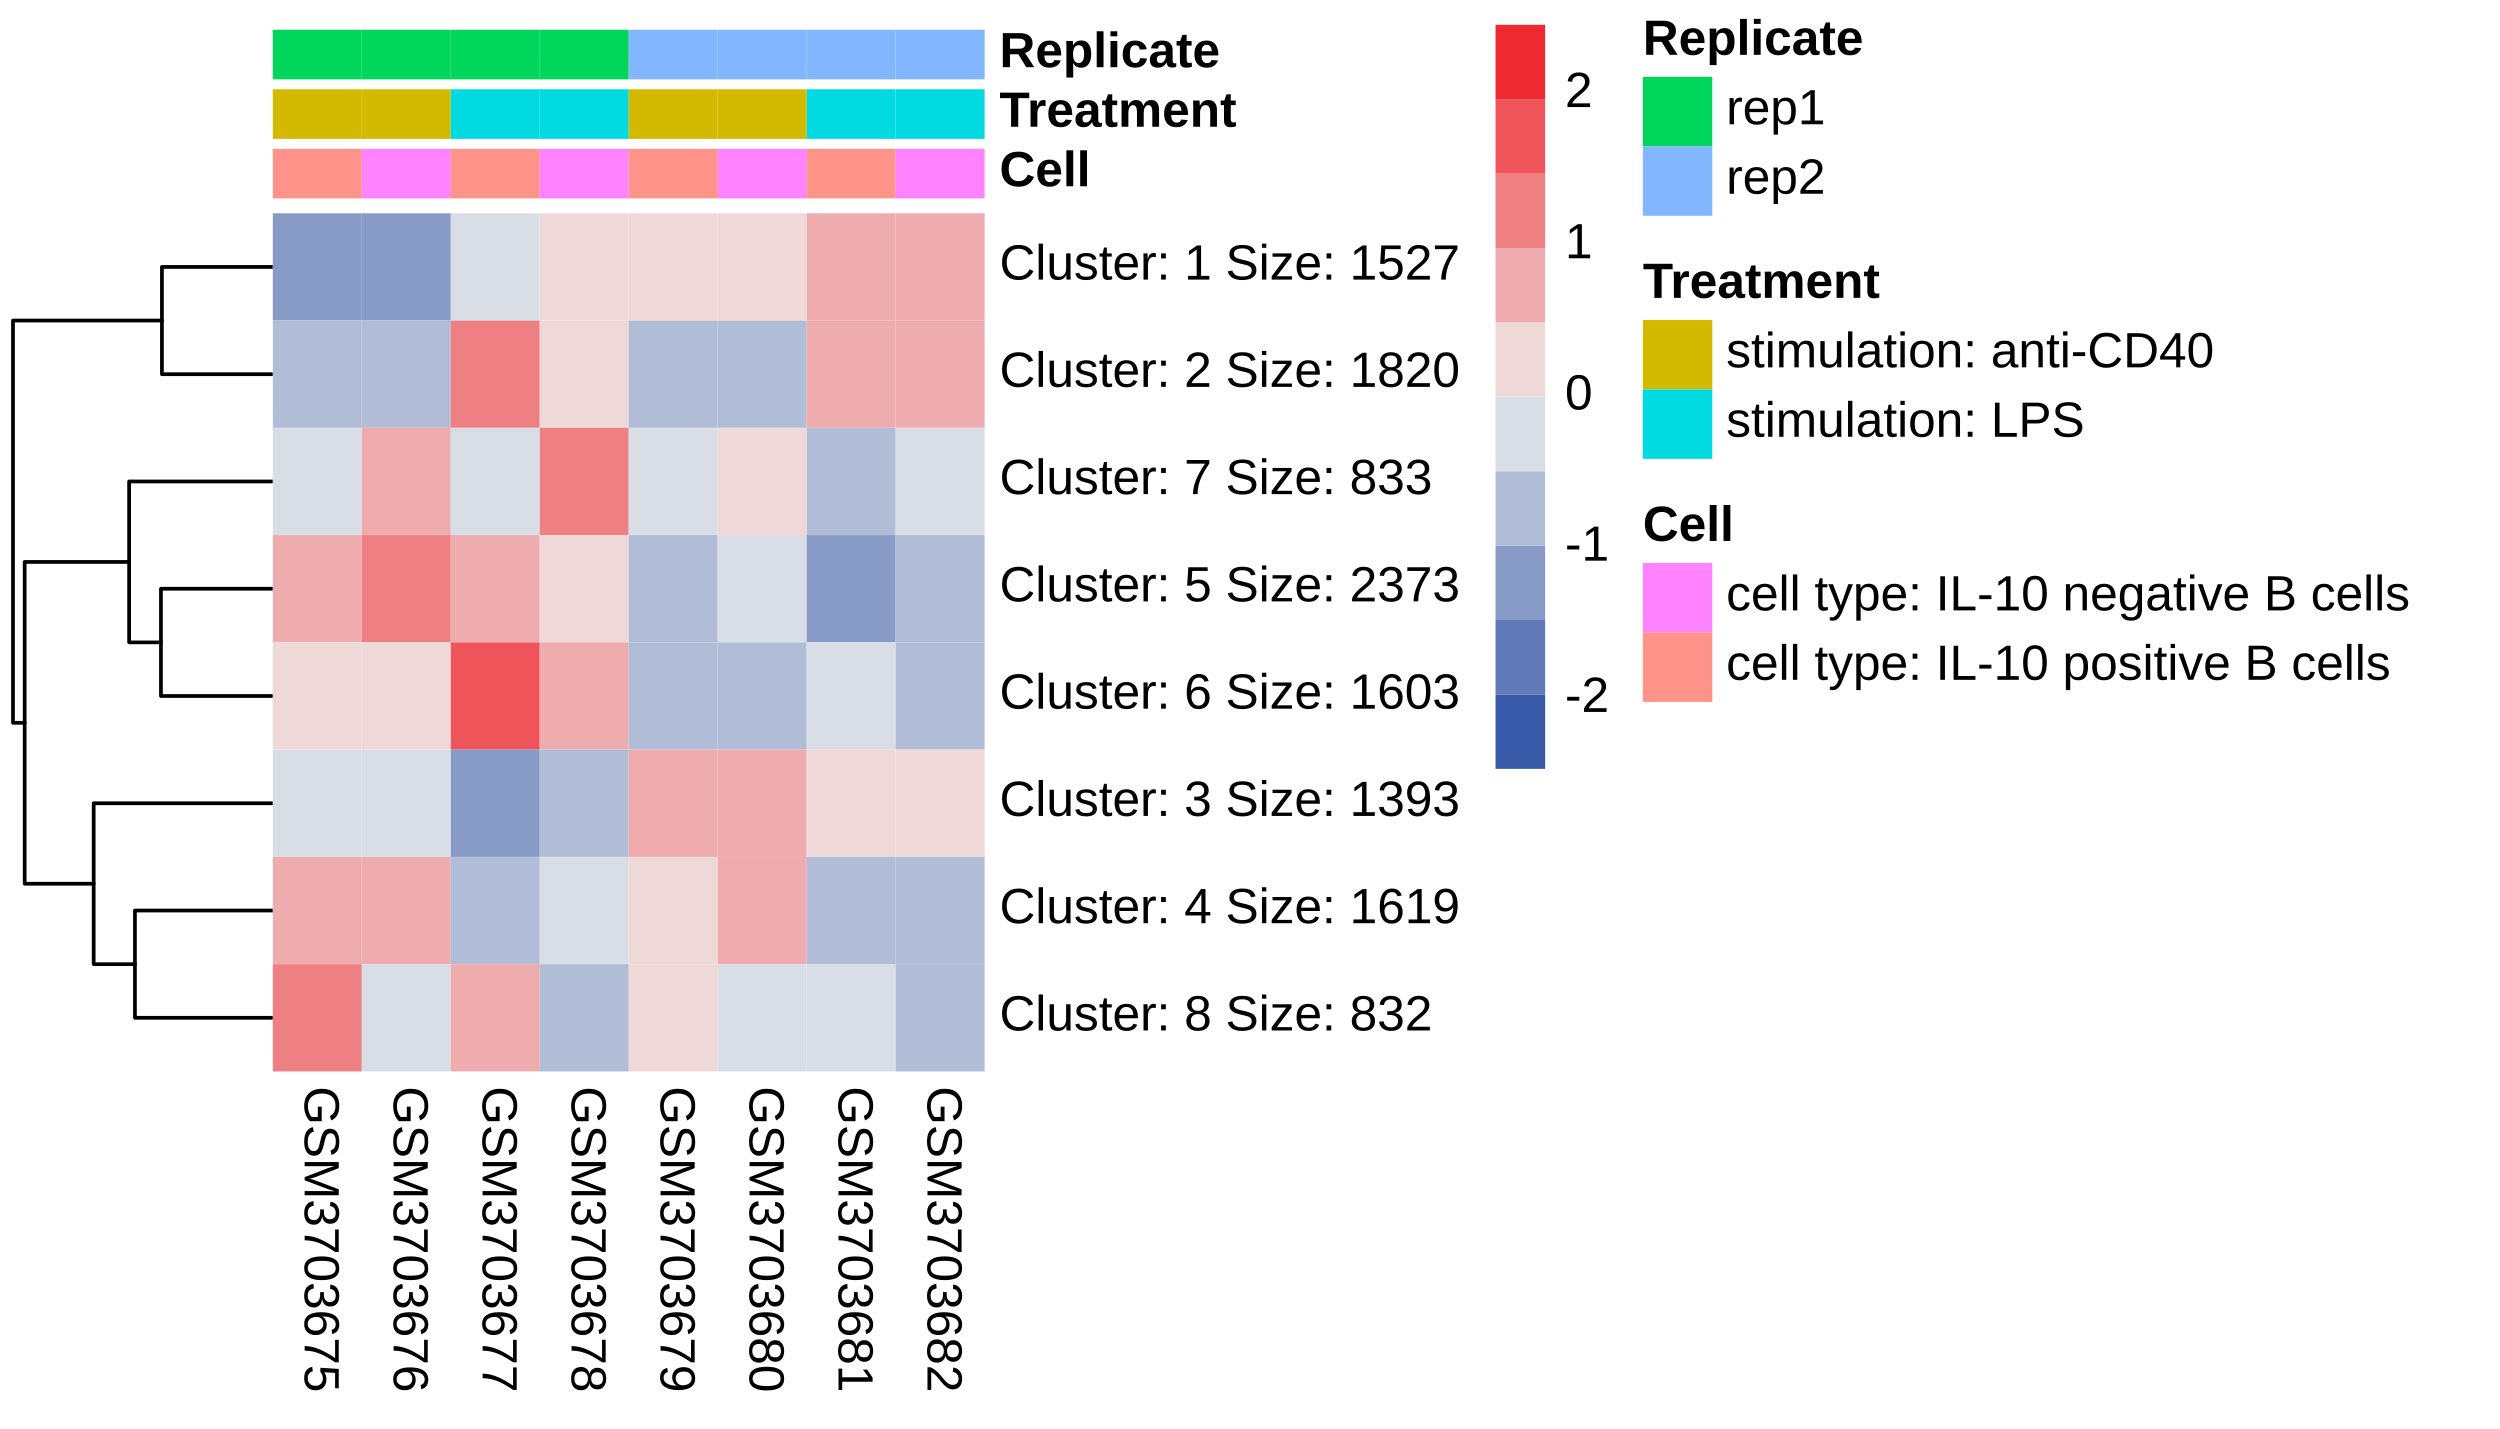 <?xml version="1.0" encoding="UTF-8"?>
<svg xmlns="http://www.w3.org/2000/svg" xmlns:xlink="http://www.w3.org/1999/xlink" width="504pt" height="288pt" viewBox="0 0 504 288" version="1.1">
<defs>
<g>
<symbol overflow="visible" id="glyph0-0">
<path style="stroke:none;" d="M 6.875 1 L 6.875 6.5 L 0 6.5 L 0 1 Z M 6.516 1.375 L 0.375 1.375 L 0.375 6.125 L 6.516 6.125 Z M 6.516 1.375 "/>
</symbol>
<symbol overflow="visible" id="glyph0-1">
<path style="stroke:none;" d="M 3.469 0.5 C 4.582 0.5 5.445 0.797 6.062 1.391 C 6.676 1.992 6.984 2.836 6.984 3.922 C 6.984 4.68 6.852 5.301 6.594 5.781 C 6.344 6.258 5.93 6.625 5.359 6.875 L 5.094 5.984 C 5.488 5.797 5.773 5.531 5.953 5.188 C 6.129 4.844 6.219 4.414 6.219 3.906 C 6.219 3.102 5.977 2.492 5.5 2.078 C 5.02 1.66 4.344 1.453 3.469 1.453 C 2.602 1.453 1.914 1.672 1.406 2.109 C 0.906 2.555 0.656 3.176 0.656 3.969 C 0.656 4.414 0.723 4.832 0.859 5.219 C 0.992 5.613 1.18 5.93 1.422 6.172 L 2.656 6.172 L 2.656 4.109 L 3.438 4.109 L 3.438 7.031 L 1.062 7.031 C 0.695 6.664 0.41 6.219 0.203 5.688 C 0.004 5.156 -0.094 4.582 -0.094 3.969 C -0.094 3.25 0.047 2.629 0.328 2.109 C 0.617 1.586 1.031 1.188 1.562 0.906 C 2.102 0.633 2.738 0.5 3.469 0.5 Z M 3.469 0.5 "/>
</symbol>
<symbol overflow="visible" id="glyph0-2">
<path style="stroke:none;" d="M 1.906 6.219 C 1.27 6.219 0.773 5.969 0.422 5.469 C 0.078 4.969 -0.094 4.27 -0.094 3.375 C -0.094 1.695 0.488 0.723 1.656 0.453 L 1.828 1.359 C 1.422 1.461 1.117 1.68 0.922 2.016 C 0.723 2.359 0.625 2.82 0.625 3.406 C 0.625 4.008 0.727 4.473 0.938 4.797 C 1.145 5.117 1.445 5.281 1.844 5.281 C 2.07 5.281 2.254 5.227 2.391 5.125 C 2.535 5.031 2.648 4.891 2.734 4.703 C 2.828 4.516 2.906 4.289 2.969 4.031 C 3.031 3.781 3.098 3.5 3.172 3.188 C 3.297 2.645 3.414 2.234 3.531 1.953 C 3.656 1.672 3.789 1.445 3.938 1.281 C 4.082 1.113 4.254 0.988 4.453 0.906 C 4.648 0.82 4.879 0.781 5.141 0.781 C 5.734 0.781 6.188 1.004 6.5 1.453 C 6.82 1.898 6.984 2.547 6.984 3.391 C 6.984 4.172 6.863 4.766 6.625 5.172 C 6.383 5.586 5.977 5.879 5.406 6.047 L 5.234 5.125 C 5.598 5.031 5.863 4.836 6.031 4.547 C 6.195 4.266 6.281 3.875 6.281 3.375 C 6.281 2.82 6.188 2.398 6 2.109 C 5.82 1.828 5.551 1.688 5.188 1.688 C 4.977 1.688 4.801 1.738 4.656 1.844 C 4.52 1.957 4.406 2.117 4.312 2.328 C 4.219 2.547 4.098 2.973 3.953 3.609 C 3.91 3.816 3.863 4.023 3.812 4.234 C 3.758 4.441 3.695 4.641 3.625 4.828 C 3.562 5.023 3.484 5.207 3.391 5.375 C 3.297 5.539 3.176 5.688 3.031 5.812 C 2.895 5.938 2.734 6.035 2.547 6.109 C 2.367 6.18 2.156 6.219 1.906 6.219 Z M 1.906 6.219 "/>
</symbol>
<symbol overflow="visible" id="glyph0-3">
<path style="stroke:none;" d="M 0 6.672 L 4.594 6.672 C 5.102 6.672 5.594 6.688 6.062 6.719 C 5.477 6.551 5.02 6.406 4.688 6.281 L 0 4.5 L 0 3.859 L 4.688 2.047 L 5.516 1.781 L 6.062 1.609 L 5.516 1.625 L 4.594 1.656 L 0 1.656 L 0 0.828 L 6.875 0.828 L 6.875 2.047 L 2.109 3.875 C 1.922 3.938 1.711 4 1.484 4.062 C 1.266 4.125 1.109 4.164 1.016 4.188 C 1.148 4.207 1.348 4.258 1.609 4.344 C 1.867 4.426 2.035 4.484 2.109 4.516 L 6.875 6.312 L 6.875 7.516 L 0 7.516 Z M 0 6.672 "/>
</symbol>
<symbol overflow="visible" id="glyph0-4">
<path style="stroke:none;" d="M 1.906 5.125 C 1.27 5.125 0.773 4.922 0.422 4.516 C 0.078 4.109 -0.094 3.531 -0.094 2.781 C -0.094 2.094 0.062 1.539 0.375 1.125 C 0.688 0.707 1.148 0.457 1.766 0.375 L 1.844 1.297 C 1.031 1.41 0.625 1.906 0.625 2.781 C 0.625 3.227 0.734 3.578 0.953 3.828 C 1.172 4.078 1.492 4.203 1.922 4.203 C 2.297 4.203 2.586 4.055 2.797 3.766 C 3.016 3.484 3.125 3.07 3.125 2.531 L 3.125 2.031 L 3.875 2.031 L 3.875 2.516 C 3.875 2.992 3.977 3.363 4.188 3.625 C 4.406 3.895 4.695 4.031 5.062 4.031 C 5.438 4.031 5.727 3.922 5.938 3.703 C 6.156 3.484 6.266 3.16 6.266 2.734 C 6.266 2.348 6.164 2.035 5.969 1.797 C 5.77 1.555 5.488 1.414 5.125 1.375 L 5.188 0.5 C 5.75 0.562 6.188 0.789 6.5 1.188 C 6.82 1.594 6.984 2.113 6.984 2.75 C 6.984 3.438 6.82 3.973 6.5 4.359 C 6.176 4.742 5.727 4.938 5.156 4.938 C 4.719 4.938 4.359 4.812 4.078 4.562 C 3.805 4.312 3.625 3.953 3.531 3.484 L 3.516 3.484 C 3.453 4.004 3.273 4.406 2.984 4.688 C 2.703 4.977 2.344 5.125 1.906 5.125 Z M 1.906 5.125 "/>
</symbol>
<symbol overflow="visible" id="glyph0-5">
<path style="stroke:none;" d="M 6.172 5.062 C 5.098 4.352 4.254 3.852 3.641 3.562 C 3.035 3.281 2.438 3.066 1.844 2.922 C 1.25 2.773 0.633 2.703 0 2.703 L 0 1.781 C 0.875 1.781 1.797 1.969 2.766 2.344 C 3.742 2.719 4.867 3.336 6.141 4.203 L 6.141 0.516 L 6.875 0.516 L 6.875 5.062 Z M 6.172 5.062 "/>
</symbol>
<symbol overflow="visible" id="glyph0-6">
<path style="stroke:none;" d="M 3.438 5.172 C 2.289 5.172 1.414 4.969 0.812 4.562 C 0.207 4.156 -0.094 3.555 -0.094 2.766 C -0.094 1.973 0.203 1.379 0.797 0.984 C 1.398 0.586 2.281 0.391 3.438 0.391 C 4.625 0.391 5.508 0.582 6.094 0.969 C 6.688 1.352 6.984 1.961 6.984 2.797 C 6.984 3.609 6.688 4.207 6.094 4.594 C 5.5 4.977 4.613 5.172 3.438 5.172 Z M 3.438 4.281 C 4.438 4.281 5.156 4.164 5.594 3.938 C 6.039 3.707 6.266 3.328 6.266 2.797 C 6.266 2.254 6.047 1.863 5.609 1.625 C 5.172 1.395 4.445 1.281 3.438 1.281 C 2.469 1.281 1.754 1.398 1.297 1.641 C 0.848 1.879 0.625 2.258 0.625 2.781 C 0.625 3.301 0.852 3.68 1.312 3.922 C 1.77 4.16 2.477 4.281 3.438 4.281 Z M 3.438 4.281 "/>
</symbol>
<symbol overflow="visible" id="glyph0-7">
<path style="stroke:none;" d="M 2.25 5.125 C 1.52 5.125 0.945 4.926 0.531 4.531 C 0.113 4.133 -0.094 3.594 -0.094 2.906 C -0.094 2.125 0.191 1.531 0.766 1.125 C 1.336 0.719 2.176 0.516 3.281 0.516 C 4.469 0.516 5.379 0.723 6.016 1.141 C 6.66 1.566 6.984 2.176 6.984 2.969 C 6.984 4.008 6.516 4.664 5.578 4.938 L 5.438 4.094 C 5.988 3.914 6.266 3.535 6.266 2.953 C 6.266 2.453 6.031 2.062 5.562 1.781 C 5.102 1.508 4.43 1.375 3.547 1.375 C 3.836 1.539 4.062 1.766 4.219 2.047 C 4.375 2.336 4.453 2.672 4.453 3.047 C 4.453 3.68 4.25 4.188 3.844 4.562 C 3.445 4.938 2.914 5.125 2.25 5.125 Z M 2.219 4.234 C 2.707 4.234 3.086 4.109 3.359 3.859 C 3.629 3.617 3.766 3.281 3.766 2.844 C 3.766 2.438 3.645 2.102 3.406 1.844 C 3.164 1.594 2.836 1.469 2.422 1.469 C 1.891 1.469 1.453 1.598 1.109 1.859 C 0.773 2.117 0.609 2.457 0.609 2.875 C 0.609 3.289 0.75 3.617 1.031 3.859 C 1.32 4.109 1.719 4.234 2.219 4.234 Z M 2.219 4.234 "/>
</symbol>
<symbol overflow="visible" id="glyph0-8">
<path style="stroke:none;" d="M 2.234 5.141 C 1.516 5.141 0.945 4.922 0.531 4.484 C 0.113 4.055 -0.094 3.461 -0.094 2.703 C -0.094 2.055 0.047 1.535 0.328 1.141 C 0.609 0.754 1.008 0.508 1.531 0.406 L 1.641 1.297 C 0.961 1.473 0.625 1.945 0.625 2.719 C 0.625 3.188 0.766 3.555 1.047 3.828 C 1.328 4.098 1.719 4.234 2.219 4.234 C 2.656 4.234 3.004 4.098 3.266 3.828 C 3.535 3.555 3.672 3.191 3.672 2.734 C 3.672 2.504 3.633 2.285 3.562 2.078 C 3.488 1.867 3.359 1.66 3.172 1.453 L 3.172 0.594 L 6.875 0.828 L 6.875 4.734 L 6.141 4.734 L 6.141 1.625 L 3.953 1.5 C 4.242 1.883 4.391 2.359 4.391 2.922 C 4.391 3.598 4.191 4.133 3.797 4.531 C 3.398 4.938 2.879 5.141 2.234 5.141 Z M 2.234 5.141 "/>
</symbol>
<symbol overflow="visible" id="glyph0-9">
<path style="stroke:none;" d="M 1.922 5.125 C 1.285 5.125 0.789 4.922 0.438 4.516 C 0.082 4.117 -0.094 3.539 -0.094 2.781 C -0.094 2.051 0.078 1.477 0.422 1.062 C 0.773 0.645 1.27 0.438 1.906 0.438 C 2.352 0.438 2.727 0.562 3.031 0.812 C 3.344 1.07 3.531 1.406 3.594 1.812 L 3.625 1.812 C 3.707 1.438 3.895 1.141 4.188 0.922 C 4.477 0.703 4.82 0.594 5.219 0.594 C 5.738 0.594 6.16 0.785 6.484 1.172 C 6.816 1.566 6.984 2.098 6.984 2.766 C 6.984 3.441 6.82 3.973 6.5 4.359 C 6.188 4.754 5.754 4.953 5.203 4.953 C 4.816 4.953 4.473 4.844 4.172 4.625 C 3.879 4.406 3.695 4.109 3.625 3.734 L 3.609 3.734 C 3.535 4.172 3.348 4.508 3.047 4.75 C 2.742 5 2.367 5.125 1.922 5.125 Z M 5.156 4.047 C 5.938 4.047 6.328 3.617 6.328 2.766 C 6.328 2.348 6.227 2.031 6.031 1.812 C 5.844 1.602 5.551 1.5 5.156 1.5 C 4.77 1.5 4.473 1.609 4.266 1.828 C 4.055 2.047 3.953 2.363 3.953 2.781 C 3.953 3.188 4.047 3.5 4.234 3.719 C 4.422 3.938 4.727 4.047 5.156 4.047 Z M 2 4.219 C 2.426 4.219 2.75 4.086 2.969 3.828 C 3.188 3.578 3.297 3.223 3.297 2.766 C 3.297 2.316 3.176 1.969 2.938 1.719 C 2.707 1.469 2.391 1.344 1.984 1.344 C 1.035 1.344 0.562 1.828 0.562 2.797 C 0.562 3.273 0.676 3.629 0.906 3.859 C 1.133 4.098 1.5 4.219 2 4.219 Z M 2 4.219 "/>
</symbol>
<symbol overflow="visible" id="glyph0-10">
<path style="stroke:none;" d="M 3.578 5.094 C 2.398 5.094 1.492 4.875 0.859 4.438 C 0.223 4.008 -0.094 3.395 -0.094 2.594 C -0.094 2.062 0.016 1.633 0.234 1.312 C 0.461 0.988 0.832 0.754 1.344 0.609 L 1.469 1.453 C 0.895 1.629 0.609 2.016 0.609 2.609 C 0.609 3.117 0.844 3.508 1.312 3.781 C 1.781 4.062 2.453 4.207 3.328 4.219 C 3.023 4.094 2.785 3.867 2.609 3.547 C 2.43 3.234 2.344 2.891 2.344 2.516 C 2.344 1.891 2.555 1.391 2.984 1.016 C 3.41 0.648 3.973 0.469 4.672 0.469 C 5.391 0.469 5.953 0.672 6.359 1.078 C 6.773 1.484 6.984 2.047 6.984 2.766 C 6.984 3.523 6.695 4.102 6.125 4.5 C 5.562 4.895 4.711 5.094 3.578 5.094 Z M 4.422 4.125 C 4.984 4.125 5.43 4 5.766 3.75 C 6.098 3.5 6.266 3.16 6.266 2.734 C 6.266 2.305 6.117 1.969 5.828 1.719 C 5.547 1.477 5.16 1.359 4.672 1.359 C 4.172 1.359 3.773 1.477 3.484 1.719 C 3.191 1.969 3.047 2.301 3.047 2.719 C 3.047 2.969 3.102 3.203 3.219 3.422 C 3.332 3.641 3.492 3.812 3.703 3.938 C 3.922 4.062 4.16 4.125 4.422 4.125 Z M 4.422 4.125 "/>
</symbol>
<symbol overflow="visible" id="glyph0-11">
<path style="stroke:none;" d="M 0 0.766 L 0.75 0.766 L 0.75 2.516 L 6.047 2.516 L 4.938 0.969 L 5.766 0.969 L 6.875 2.594 L 6.875 3.406 L 0.75 3.406 L 0.75 5.078 L 0 5.078 Z M 0 0.766 "/>
</symbol>
<symbol overflow="visible" id="glyph0-12">
<path style="stroke:none;" d="M 0 0.5 L 0.625 0.5 C 1 0.664 1.332 0.867 1.625 1.109 C 1.914 1.348 2.18 1.598 2.422 1.859 C 2.66 2.129 2.879 2.391 3.078 2.641 C 3.273 2.898 3.473 3.133 3.672 3.344 C 3.879 3.551 4.094 3.719 4.312 3.844 C 4.539 3.977 4.789 4.047 5.062 4.047 C 5.445 4.047 5.742 3.938 5.953 3.719 C 6.16 3.5 6.266 3.191 6.266 2.797 C 6.266 2.422 6.16 2.109 5.953 1.859 C 5.754 1.617 5.469 1.477 5.094 1.438 L 5.188 0.547 C 5.727 0.609 6.16 0.836 6.484 1.234 C 6.816 1.641 6.984 2.16 6.984 2.797 C 6.984 3.484 6.816 4.016 6.484 4.391 C 6.16 4.766 5.695 4.953 5.094 4.953 C 4.832 4.953 4.566 4.891 4.297 4.766 C 4.035 4.641 3.77 4.457 3.5 4.219 C 3.238 3.977 2.832 3.52 2.281 2.844 C 1.977 2.469 1.703 2.164 1.453 1.938 C 1.211 1.719 0.977 1.562 0.75 1.469 L 0.75 5.062 L 0 5.062 Z M 0 0.5 "/>
</symbol>
<symbol overflow="visible" id="glyph1-0">
<path style="stroke:none;" d="M 1 -6.875 L 6.5 -6.875 L 6.5 0 L 1 0 Z M 1.375 -6.516 L 1.375 -0.375 L 6.125 -0.375 L 6.125 -6.516 Z M 1.375 -6.516 "/>
</symbol>
<symbol overflow="visible" id="glyph1-1">
<path style="stroke:none;" d="M 3.875 -6.219 C 3.102 -6.219 2.504 -5.973 2.078 -5.484 C 1.66 -4.992 1.453 -4.32 1.453 -3.469 C 1.453 -2.625 1.672 -1.945 2.109 -1.438 C 2.555 -0.926 3.156 -0.672 3.906 -0.672 C 4.875 -0.672 5.598 -1.145 6.078 -2.094 L 6.844 -1.719 C 6.562 -1.125 6.16 -0.672 5.641 -0.359 C 5.129 -0.055 4.535 0.094 3.859 0.094 C 3.172 0.094 2.57 -0.047 2.062 -0.328 C 1.551 -0.617 1.164 -1.031 0.906 -1.562 C 0.645 -2.102 0.516 -2.738 0.516 -3.469 C 0.516 -4.57 0.805 -5.43 1.391 -6.047 C 1.984 -6.672 2.805 -6.984 3.859 -6.984 C 4.586 -6.984 5.195 -6.836 5.688 -6.547 C 6.188 -6.266 6.551 -5.844 6.781 -5.281 L 5.891 -4.984 C 5.734 -5.391 5.477 -5.695 5.125 -5.906 C 4.77 -6.113 4.352 -6.219 3.875 -6.219 Z M 3.875 -6.219 "/>
</symbol>
<symbol overflow="visible" id="glyph1-2">
<path style="stroke:none;" d="M 0.672 0 L 0.672 -7.25 L 1.547 -7.25 L 1.547 0 Z M 0.672 0 "/>
</symbol>
<symbol overflow="visible" id="glyph1-3">
<path style="stroke:none;" d="M 1.531 -5.281 L 1.531 -1.938 C 1.531 -1.582 1.562 -1.305 1.625 -1.109 C 1.695 -0.922 1.805 -0.785 1.953 -0.703 C 2.109 -0.617 2.332 -0.578 2.625 -0.578 C 3.039 -0.578 3.367 -0.723 3.609 -1.016 C 3.859 -1.305 3.984 -1.707 3.984 -2.219 L 3.984 -5.281 L 4.875 -5.281 L 4.875 -1.125 C 4.875 -0.508 4.879 -0.133 4.891 0 L 4.062 0 C 4.062 -0.02 4.055 -0.062 4.047 -0.125 C 4.047 -0.195 4.039 -0.281 4.031 -0.375 C 4.031 -0.469 4.031 -0.645 4.031 -0.906 L 4.016 -0.906 C 3.816 -0.539 3.582 -0.281 3.312 -0.125 C 3.051 0.02 2.723 0.094 2.328 0.094 C 1.742 0.094 1.316 -0.047 1.047 -0.328 C 0.785 -0.617 0.656 -1.098 0.656 -1.766 L 0.656 -5.281 Z M 1.531 -5.281 "/>
</symbol>
<symbol overflow="visible" id="glyph1-4">
<path style="stroke:none;" d="M 4.641 -1.453 C 4.641 -0.961 4.453 -0.582 4.078 -0.312 C 3.703 -0.039 3.176 0.094 2.5 0.094 C 1.844 0.094 1.332 -0.008 0.969 -0.219 C 0.613 -0.438 0.383 -0.773 0.281 -1.234 L 1.062 -1.391 C 1.133 -1.109 1.285 -0.898 1.516 -0.766 C 1.754 -0.641 2.082 -0.578 2.5 -0.578 C 2.945 -0.578 3.27 -0.645 3.469 -0.781 C 3.676 -0.914 3.781 -1.117 3.781 -1.391 C 3.781 -1.598 3.707 -1.766 3.562 -1.891 C 3.426 -2.023 3.195 -2.133 2.875 -2.219 L 2.25 -2.391 C 1.738 -2.516 1.375 -2.641 1.156 -2.766 C 0.945 -2.891 0.781 -3.039 0.656 -3.219 C 0.539 -3.406 0.484 -3.629 0.484 -3.891 C 0.484 -4.367 0.656 -4.734 1 -4.984 C 1.344 -5.234 1.844 -5.359 2.5 -5.359 C 3.082 -5.359 3.547 -5.254 3.891 -5.047 C 4.234 -4.848 4.453 -4.523 4.547 -4.078 L 3.75 -3.969 C 3.707 -4.207 3.578 -4.391 3.359 -4.516 C 3.148 -4.641 2.863 -4.703 2.5 -4.703 C 2.102 -4.703 1.812 -4.641 1.625 -4.516 C 1.438 -4.398 1.344 -4.219 1.344 -3.969 C 1.344 -3.82 1.379 -3.695 1.453 -3.594 C 1.535 -3.5 1.648 -3.414 1.797 -3.344 C 1.953 -3.281 2.281 -3.191 2.781 -3.078 C 3.238 -2.953 3.57 -2.836 3.781 -2.734 C 3.988 -2.641 4.148 -2.531 4.266 -2.406 C 4.379 -2.289 4.469 -2.156 4.531 -2 C 4.602 -1.844 4.641 -1.66 4.641 -1.453 Z M 4.641 -1.453 "/>
</symbol>
<symbol overflow="visible" id="glyph1-5">
<path style="stroke:none;" d="M 2.703 -0.047 C 2.41 0.035 2.113 0.078 1.812 0.078 C 1.113 0.078 0.766 -0.32 0.766 -1.125 L 0.766 -4.641 L 0.156 -4.641 L 0.156 -5.281 L 0.797 -5.281 L 1.062 -6.469 L 1.641 -6.469 L 1.641 -5.281 L 2.625 -5.281 L 2.625 -4.641 L 1.641 -4.641 L 1.641 -1.312 C 1.641 -1.051 1.68 -0.867 1.766 -0.766 C 1.848 -0.672 1.992 -0.625 2.203 -0.625 C 2.316 -0.625 2.484 -0.645 2.703 -0.688 Z M 2.703 -0.047 "/>
</symbol>
<symbol overflow="visible" id="glyph1-6">
<path style="stroke:none;" d="M 1.344 -2.453 C 1.344 -1.848 1.469 -1.379 1.719 -1.047 C 1.969 -0.723 2.336 -0.562 2.828 -0.562 C 3.203 -0.562 3.504 -0.633 3.734 -0.781 C 3.961 -0.938 4.117 -1.133 4.203 -1.375 L 4.969 -1.156 C 4.656 -0.32 3.941 0.094 2.828 0.094 C 2.047 0.094 1.445 -0.133 1.031 -0.594 C 0.625 -1.062 0.422 -1.754 0.422 -2.672 C 0.422 -3.547 0.625 -4.211 1.031 -4.672 C 1.445 -5.141 2.031 -5.375 2.781 -5.375 C 4.344 -5.375 5.125 -4.441 5.125 -2.578 L 5.125 -2.453 Z M 4.203 -3.125 C 4.16 -3.688 4.02 -4.094 3.781 -4.344 C 3.551 -4.602 3.219 -4.734 2.781 -4.734 C 2.352 -4.734 2.016 -4.586 1.766 -4.297 C 1.516 -4.016 1.379 -3.625 1.359 -3.125 Z M 4.203 -3.125 "/>
</symbol>
<symbol overflow="visible" id="glyph1-7">
<path style="stroke:none;" d="M 0.688 0 L 0.688 -4.047 C 0.688 -4.422 0.68 -4.832 0.672 -5.281 L 1.5 -5.281 C 1.52 -4.688 1.531 -4.328 1.531 -4.203 L 1.547 -4.203 C 1.691 -4.66 1.852 -4.969 2.031 -5.125 C 2.219 -5.289 2.477 -5.375 2.812 -5.375 C 2.926 -5.375 3.047 -5.359 3.172 -5.328 L 3.172 -4.531 C 3.047 -4.562 2.891 -4.578 2.703 -4.578 C 2.336 -4.578 2.055 -4.422 1.859 -4.109 C 1.672 -3.797 1.578 -3.344 1.578 -2.75 L 1.578 0 Z M 0.688 0 "/>
</symbol>
<symbol overflow="visible" id="glyph1-8">
<path style="stroke:none;" d="M 0.906 -4.266 L 0.906 -5.281 L 1.859 -5.281 L 1.859 -4.266 Z M 0.906 0 L 0.906 -1.016 L 1.859 -1.016 L 1.859 0 Z M 0.906 0 "/>
</symbol>
<symbol overflow="visible" id="glyph1-9">
<path style="stroke:none;" d=""/>
</symbol>
<symbol overflow="visible" id="glyph1-10">
<path style="stroke:none;" d="M 0.766 0 L 0.766 -0.75 L 2.516 -0.75 L 2.516 -6.047 L 0.969 -4.938 L 0.969 -5.766 L 2.594 -6.875 L 3.406 -6.875 L 3.406 -0.75 L 5.078 -0.75 L 5.078 0 Z M 0.766 0 "/>
</symbol>
<symbol overflow="visible" id="glyph1-11">
<path style="stroke:none;" d="M 6.219 -1.906 C 6.219 -1.27 5.969 -0.773 5.469 -0.422 C 4.969 -0.078 4.27 0.094 3.375 0.094 C 1.695 0.094 0.723 -0.488 0.453 -1.656 L 1.359 -1.828 C 1.461 -1.422 1.68 -1.117 2.016 -0.922 C 2.359 -0.723 2.82 -0.625 3.406 -0.625 C 4.008 -0.625 4.473 -0.727 4.797 -0.938 C 5.117 -1.145 5.281 -1.445 5.281 -1.844 C 5.281 -2.07 5.227 -2.254 5.125 -2.391 C 5.031 -2.535 4.891 -2.648 4.703 -2.734 C 4.516 -2.828 4.289 -2.906 4.031 -2.969 C 3.781 -3.031 3.5 -3.098 3.188 -3.172 C 2.645 -3.297 2.234 -3.414 1.953 -3.531 C 1.672 -3.656 1.445 -3.789 1.281 -3.938 C 1.113 -4.082 0.988 -4.254 0.906 -4.453 C 0.82 -4.648 0.781 -4.879 0.781 -5.141 C 0.781 -5.734 1.004 -6.188 1.453 -6.5 C 1.898 -6.82 2.547 -6.984 3.391 -6.984 C 4.172 -6.984 4.766 -6.863 5.172 -6.625 C 5.586 -6.383 5.879 -5.977 6.047 -5.406 L 5.125 -5.234 C 5.031 -5.598 4.836 -5.863 4.547 -6.031 C 4.266 -6.195 3.875 -6.281 3.375 -6.281 C 2.82 -6.281 2.398 -6.188 2.109 -6 C 1.828 -5.82 1.688 -5.551 1.688 -5.188 C 1.688 -4.977 1.738 -4.801 1.844 -4.656 C 1.957 -4.52 2.117 -4.406 2.328 -4.312 C 2.547 -4.219 2.973 -4.098 3.609 -3.953 C 3.816 -3.91 4.023 -3.863 4.234 -3.812 C 4.441 -3.758 4.641 -3.695 4.828 -3.625 C 5.023 -3.562 5.207 -3.484 5.375 -3.391 C 5.539 -3.297 5.688 -3.176 5.812 -3.031 C 5.938 -2.895 6.035 -2.734 6.109 -2.547 C 6.18 -2.367 6.219 -2.156 6.219 -1.906 Z M 6.219 -1.906 "/>
</symbol>
<symbol overflow="visible" id="glyph1-12">
<path style="stroke:none;" d="M 0.672 -6.406 L 0.672 -7.25 L 1.547 -7.25 L 1.547 -6.406 Z M 0.672 0 L 0.672 -5.281 L 1.547 -5.281 L 1.547 0 Z M 0.672 0 "/>
</symbol>
<symbol overflow="visible" id="glyph1-13">
<path style="stroke:none;" d="M 0.406 0 L 0.406 -0.672 L 3.359 -4.609 L 0.578 -4.609 L 0.578 -5.281 L 4.406 -5.281 L 4.406 -4.609 L 1.438 -0.672 L 4.5 -0.672 L 4.5 0 Z M 0.406 0 "/>
</symbol>
<symbol overflow="visible" id="glyph1-14">
<path style="stroke:none;" d="M 5.141 -2.234 C 5.141 -1.516 4.922 -0.945 4.484 -0.531 C 4.055 -0.113 3.461 0.094 2.703 0.094 C 2.055 0.094 1.535 -0.047 1.141 -0.328 C 0.754 -0.609 0.508 -1.008 0.406 -1.531 L 1.297 -1.641 C 1.473 -0.961 1.945 -0.625 2.719 -0.625 C 3.188 -0.625 3.555 -0.766 3.828 -1.047 C 4.098 -1.328 4.234 -1.719 4.234 -2.219 C 4.234 -2.656 4.098 -3.004 3.828 -3.266 C 3.555 -3.535 3.191 -3.672 2.734 -3.672 C 2.504 -3.672 2.285 -3.633 2.078 -3.562 C 1.867 -3.488 1.66 -3.359 1.453 -3.172 L 0.594 -3.172 L 0.828 -6.875 L 4.734 -6.875 L 4.734 -6.141 L 1.625 -6.141 L 1.5 -3.953 C 1.883 -4.242 2.359 -4.391 2.922 -4.391 C 3.598 -4.391 4.133 -4.191 4.531 -3.797 C 4.938 -3.398 5.141 -2.879 5.141 -2.234 Z M 5.141 -2.234 "/>
</symbol>
<symbol overflow="visible" id="glyph1-15">
<path style="stroke:none;" d="M 0.5 0 L 0.5 -0.625 C 0.664 -1 0.867 -1.332 1.109 -1.625 C 1.348 -1.914 1.598 -2.18 1.859 -2.422 C 2.129 -2.66 2.391 -2.879 2.641 -3.078 C 2.898 -3.273 3.133 -3.473 3.344 -3.672 C 3.551 -3.879 3.719 -4.094 3.844 -4.312 C 3.977 -4.539 4.047 -4.789 4.047 -5.062 C 4.047 -5.445 3.938 -5.742 3.719 -5.953 C 3.5 -6.16 3.191 -6.266 2.797 -6.266 C 2.422 -6.266 2.109 -6.16 1.859 -5.953 C 1.617 -5.754 1.477 -5.469 1.438 -5.094 L 0.547 -5.188 C 0.609 -5.727 0.836 -6.16 1.234 -6.484 C 1.641 -6.816 2.16 -6.984 2.797 -6.984 C 3.484 -6.984 4.016 -6.816 4.391 -6.484 C 4.766 -6.16 4.953 -5.695 4.953 -5.094 C 4.953 -4.832 4.891 -4.566 4.766 -4.297 C 4.641 -4.035 4.457 -3.77 4.219 -3.5 C 3.977 -3.238 3.52 -2.832 2.844 -2.281 C 2.469 -1.977 2.164 -1.703 1.938 -1.453 C 1.719 -1.211 1.562 -0.977 1.469 -0.75 L 5.062 -0.75 L 5.062 0 Z M 0.5 0 "/>
</symbol>
<symbol overflow="visible" id="glyph1-16">
<path style="stroke:none;" d="M 5.062 -6.172 C 4.352 -5.098 3.852 -4.254 3.562 -3.641 C 3.281 -3.035 3.066 -2.438 2.922 -1.844 C 2.773 -1.25 2.703 -0.633 2.703 0 L 1.781 0 C 1.781 -0.875 1.969 -1.797 2.344 -2.766 C 2.719 -3.742 3.336 -4.867 4.203 -6.141 L 0.516 -6.141 L 0.516 -6.875 L 5.062 -6.875 Z M 5.062 -6.172 "/>
</symbol>
<symbol overflow="visible" id="glyph1-17">
<path style="stroke:none;" d="M 5.125 -1.922 C 5.125 -1.285 4.922 -0.789 4.516 -0.438 C 4.117 -0.082 3.539 0.094 2.781 0.094 C 2.051 0.094 1.477 -0.078 1.062 -0.422 C 0.645 -0.773 0.438 -1.27 0.438 -1.906 C 0.438 -2.352 0.562 -2.727 0.812 -3.031 C 1.07 -3.344 1.406 -3.531 1.812 -3.594 L 1.812 -3.625 C 1.438 -3.707 1.141 -3.895 0.922 -4.188 C 0.703 -4.477 0.594 -4.82 0.594 -5.219 C 0.594 -5.738 0.785 -6.16 1.172 -6.484 C 1.566 -6.816 2.098 -6.984 2.766 -6.984 C 3.441 -6.984 3.973 -6.82 4.359 -6.5 C 4.754 -6.188 4.953 -5.754 4.953 -5.203 C 4.953 -4.816 4.844 -4.473 4.625 -4.172 C 4.406 -3.879 4.109 -3.695 3.734 -3.625 L 3.734 -3.609 C 4.172 -3.535 4.508 -3.348 4.75 -3.047 C 5 -2.742 5.125 -2.367 5.125 -1.922 Z M 4.047 -5.156 C 4.047 -5.938 3.617 -6.328 2.766 -6.328 C 2.348 -6.328 2.031 -6.227 1.812 -6.031 C 1.602 -5.844 1.5 -5.551 1.5 -5.156 C 1.5 -4.77 1.609 -4.473 1.828 -4.266 C 2.047 -4.055 2.363 -3.953 2.781 -3.953 C 3.188 -3.953 3.5 -4.047 3.719 -4.234 C 3.938 -4.422 4.047 -4.727 4.047 -5.156 Z M 4.219 -2 C 4.219 -2.426 4.086 -2.75 3.828 -2.969 C 3.578 -3.188 3.223 -3.297 2.766 -3.297 C 2.316 -3.297 1.969 -3.176 1.719 -2.938 C 1.469 -2.707 1.344 -2.391 1.344 -1.984 C 1.344 -1.035 1.828 -0.562 2.797 -0.562 C 3.273 -0.562 3.629 -0.676 3.859 -0.906 C 4.098 -1.133 4.219 -1.5 4.219 -2 Z M 4.219 -2 "/>
</symbol>
<symbol overflow="visible" id="glyph1-18">
<path style="stroke:none;" d="M 5.172 -3.438 C 5.172 -2.289 4.969 -1.414 4.562 -0.812 C 4.156 -0.207 3.555 0.094 2.766 0.094 C 1.973 0.094 1.379 -0.203 0.984 -0.797 C 0.586 -1.398 0.391 -2.281 0.391 -3.438 C 0.391 -4.625 0.582 -5.508 0.969 -6.094 C 1.352 -6.688 1.961 -6.984 2.797 -6.984 C 3.609 -6.984 4.207 -6.688 4.594 -6.094 C 4.977 -5.5 5.172 -4.613 5.172 -3.438 Z M 4.281 -3.438 C 4.281 -4.438 4.164 -5.156 3.938 -5.594 C 3.707 -6.039 3.328 -6.266 2.797 -6.266 C 2.254 -6.266 1.863 -6.047 1.625 -5.609 C 1.395 -5.172 1.281 -4.445 1.281 -3.438 C 1.281 -2.469 1.398 -1.754 1.641 -1.297 C 1.879 -0.848 2.258 -0.625 2.781 -0.625 C 3.301 -0.625 3.68 -0.852 3.922 -1.312 C 4.16 -1.77 4.281 -2.477 4.281 -3.438 Z M 4.281 -3.438 "/>
</symbol>
<symbol overflow="visible" id="glyph1-19">
<path style="stroke:none;" d="M 5.125 -1.906 C 5.125 -1.27 4.922 -0.773 4.516 -0.422 C 4.109 -0.078 3.531 0.094 2.781 0.094 C 2.094 0.094 1.539 -0.062 1.125 -0.375 C 0.707 -0.688 0.457 -1.148 0.375 -1.766 L 1.297 -1.844 C 1.41 -1.031 1.906 -0.625 2.781 -0.625 C 3.227 -0.625 3.578 -0.734 3.828 -0.953 C 4.078 -1.172 4.203 -1.492 4.203 -1.922 C 4.203 -2.297 4.055 -2.586 3.766 -2.797 C 3.484 -3.016 3.07 -3.125 2.531 -3.125 L 2.031 -3.125 L 2.031 -3.875 L 2.516 -3.875 C 2.992 -3.875 3.363 -3.977 3.625 -4.188 C 3.895 -4.406 4.031 -4.695 4.031 -5.062 C 4.031 -5.438 3.922 -5.727 3.703 -5.938 C 3.484 -6.156 3.16 -6.266 2.734 -6.266 C 2.348 -6.266 2.035 -6.164 1.797 -5.969 C 1.555 -5.77 1.414 -5.488 1.375 -5.125 L 0.5 -5.188 C 0.562 -5.75 0.789 -6.188 1.188 -6.5 C 1.594 -6.82 2.113 -6.984 2.75 -6.984 C 3.438 -6.984 3.973 -6.82 4.359 -6.5 C 4.742 -6.176 4.938 -5.727 4.938 -5.156 C 4.938 -4.719 4.812 -4.359 4.562 -4.078 C 4.312 -3.805 3.953 -3.625 3.484 -3.531 L 3.484 -3.516 C 4.004 -3.453 4.406 -3.273 4.688 -2.984 C 4.977 -2.703 5.125 -2.344 5.125 -1.906 Z M 5.125 -1.906 "/>
</symbol>
<symbol overflow="visible" id="glyph1-20">
<path style="stroke:none;" d="M 5.125 -2.25 C 5.125 -1.52 4.926 -0.945 4.531 -0.531 C 4.133 -0.113 3.594 0.094 2.906 0.094 C 2.125 0.094 1.531 -0.191 1.125 -0.766 C 0.719 -1.336 0.516 -2.176 0.516 -3.281 C 0.516 -4.469 0.723 -5.379 1.141 -6.016 C 1.566 -6.66 2.176 -6.984 2.969 -6.984 C 4.008 -6.984 4.664 -6.516 4.938 -5.578 L 4.094 -5.438 C 3.914 -5.988 3.535 -6.266 2.953 -6.266 C 2.453 -6.266 2.062 -6.031 1.781 -5.562 C 1.508 -5.102 1.375 -4.43 1.375 -3.547 C 1.539 -3.836 1.766 -4.062 2.047 -4.219 C 2.336 -4.375 2.672 -4.453 3.047 -4.453 C 3.68 -4.453 4.188 -4.25 4.562 -3.844 C 4.938 -3.445 5.125 -2.914 5.125 -2.25 Z M 4.234 -2.219 C 4.234 -2.707 4.109 -3.086 3.859 -3.359 C 3.617 -3.629 3.281 -3.766 2.844 -3.766 C 2.438 -3.766 2.102 -3.645 1.844 -3.406 C 1.594 -3.164 1.469 -2.836 1.469 -2.422 C 1.469 -1.891 1.598 -1.453 1.859 -1.109 C 2.117 -0.773 2.457 -0.609 2.875 -0.609 C 3.289 -0.609 3.617 -0.75 3.859 -1.031 C 4.109 -1.32 4.234 -1.719 4.234 -2.219 Z M 4.234 -2.219 "/>
</symbol>
<symbol overflow="visible" id="glyph1-21">
<path style="stroke:none;" d="M 5.094 -3.578 C 5.094 -2.398 4.875 -1.492 4.438 -0.859 C 4.008 -0.223 3.395 0.094 2.594 0.094 C 2.062 0.094 1.633 -0.016 1.312 -0.234 C 0.988 -0.461 0.754 -0.832 0.609 -1.344 L 1.453 -1.469 C 1.629 -0.895 2.016 -0.609 2.609 -0.609 C 3.117 -0.609 3.508 -0.844 3.781 -1.312 C 4.062 -1.781 4.207 -2.453 4.219 -3.328 C 4.094 -3.023 3.867 -2.785 3.547 -2.609 C 3.234 -2.43 2.891 -2.344 2.516 -2.344 C 1.891 -2.344 1.391 -2.555 1.016 -2.984 C 0.648 -3.41 0.469 -3.973 0.469 -4.672 C 0.469 -5.391 0.672 -5.953 1.078 -6.359 C 1.484 -6.773 2.047 -6.984 2.766 -6.984 C 3.523 -6.984 4.102 -6.695 4.5 -6.125 C 4.895 -5.562 5.094 -4.711 5.094 -3.578 Z M 4.125 -4.422 C 4.125 -4.984 4 -5.43 3.75 -5.766 C 3.5 -6.098 3.16 -6.266 2.734 -6.266 C 2.305 -6.266 1.969 -6.117 1.719 -5.828 C 1.477 -5.547 1.359 -5.16 1.359 -4.672 C 1.359 -4.172 1.477 -3.773 1.719 -3.484 C 1.969 -3.191 2.301 -3.047 2.719 -3.047 C 2.969 -3.047 3.203 -3.102 3.422 -3.219 C 3.641 -3.332 3.812 -3.492 3.938 -3.703 C 4.062 -3.922 4.125 -4.16 4.125 -4.422 Z M 4.125 -4.422 "/>
</symbol>
<symbol overflow="visible" id="glyph1-22">
<path style="stroke:none;" d="M 4.297 -1.562 L 4.297 0 L 3.469 0 L 3.469 -1.562 L 0.234 -1.562 L 0.234 -2.234 L 3.375 -6.875 L 4.297 -6.875 L 4.297 -2.25 L 5.266 -2.25 L 5.266 -1.562 Z M 3.469 -5.891 C 3.469 -5.867 3.422 -5.781 3.328 -5.625 C 3.242 -5.477 3.18 -5.375 3.141 -5.312 L 1.375 -2.703 L 1.125 -2.344 L 1.047 -2.25 L 3.469 -2.25 Z M 3.469 -5.891 "/>
</symbol>
<symbol overflow="visible" id="glyph1-23">
<path style="stroke:none;" d="M 5.141 -2.672 C 5.141 -0.828 4.492 0.094 3.203 0.094 C 2.391 0.094 1.844 -0.211 1.562 -0.828 L 1.531 -0.828 C 1.539 -0.797 1.547 -0.516 1.547 0.016 L 1.547 2.078 L 0.672 2.078 L 0.672 -4.203 C 0.672 -4.742 0.66 -5.102 0.641 -5.281 L 1.5 -5.281 C 1.5 -5.27 1.5 -5.223 1.5 -5.141 C 1.508 -5.066 1.52 -4.945 1.531 -4.781 C 1.539 -4.613 1.547 -4.5 1.547 -4.438 L 1.562 -4.438 C 1.719 -4.758 1.922 -4.992 2.172 -5.141 C 2.43 -5.297 2.773 -5.375 3.203 -5.375 C 3.848 -5.375 4.332 -5.156 4.656 -4.719 C 4.977 -4.281 5.141 -3.598 5.141 -2.672 Z M 4.219 -2.641 C 4.219 -3.379 4.117 -3.906 3.922 -4.219 C 3.723 -4.539 3.406 -4.703 2.969 -4.703 C 2.625 -4.703 2.352 -4.629 2.156 -4.484 C 1.957 -4.336 1.805 -4.109 1.703 -3.797 C 1.598 -3.484 1.547 -3.078 1.547 -2.578 C 1.547 -1.879 1.656 -1.363 1.875 -1.031 C 2.102 -0.707 2.469 -0.547 2.969 -0.547 C 3.406 -0.547 3.723 -0.707 3.922 -1.031 C 4.117 -1.352 4.219 -1.891 4.219 -2.641 Z M 4.219 -2.641 "/>
</symbol>
<symbol overflow="visible" id="glyph1-24">
<path style="stroke:none;" d="M 3.75 0 L 3.75 -3.344 C 3.75 -3.852 3.676 -4.207 3.531 -4.406 C 3.395 -4.602 3.145 -4.703 2.781 -4.703 C 2.406 -4.703 2.109 -4.555 1.891 -4.266 C 1.672 -3.984 1.562 -3.582 1.562 -3.062 L 1.562 0 L 0.688 0 L 0.688 -4.156 C 0.688 -4.77 0.68 -5.145 0.672 -5.281 L 1.5 -5.281 C 1.5 -5.27 1.5 -5.227 1.5 -5.156 C 1.508 -5.082 1.516 -5 1.516 -4.906 C 1.523 -4.812 1.531 -4.633 1.531 -4.375 L 1.547 -4.375 C 1.734 -4.75 1.945 -5.008 2.188 -5.156 C 2.438 -5.301 2.738 -5.375 3.094 -5.375 C 3.488 -5.375 3.801 -5.297 4.031 -5.141 C 4.27 -4.984 4.438 -4.727 4.531 -4.375 L 4.547 -4.375 C 4.723 -4.727 4.941 -4.984 5.203 -5.141 C 5.461 -5.297 5.773 -5.375 6.141 -5.375 C 6.672 -5.375 7.055 -5.227 7.297 -4.938 C 7.547 -4.656 7.672 -4.18 7.672 -3.516 L 7.672 0 L 6.797 0 L 6.797 -3.344 C 6.797 -3.852 6.723 -4.207 6.578 -4.406 C 6.441 -4.602 6.191 -4.703 5.828 -4.703 C 5.453 -4.703 5.156 -4.555 4.938 -4.266 C 4.727 -3.984 4.625 -3.582 4.625 -3.062 L 4.625 0 Z M 3.75 0 "/>
</symbol>
<symbol overflow="visible" id="glyph1-25">
<path style="stroke:none;" d="M 2.016 0.094 C 1.484 0.094 1.082 -0.047 0.812 -0.328 C 0.551 -0.609 0.422 -0.988 0.422 -1.469 C 0.422 -2.02 0.598 -2.441 0.953 -2.734 C 1.316 -3.023 1.898 -3.18 2.703 -3.203 L 3.891 -3.219 L 3.891 -3.516 C 3.891 -3.941 3.797 -4.25 3.609 -4.438 C 3.43 -4.625 3.148 -4.719 2.766 -4.719 C 2.367 -4.719 2.078 -4.648 1.891 -4.516 C 1.711 -4.379 1.609 -4.164 1.578 -3.875 L 0.656 -3.953 C 0.812 -4.898 1.52 -5.375 2.781 -5.375 C 3.445 -5.375 3.945 -5.223 4.281 -4.922 C 4.613 -4.617 4.781 -4.18 4.781 -3.609 L 4.781 -1.328 C 4.781 -1.066 4.812 -0.867 4.875 -0.734 C 4.945 -0.609 5.082 -0.547 5.281 -0.547 C 5.363 -0.547 5.457 -0.555 5.562 -0.578 L 5.562 -0.031 C 5.344 0.02 5.117 0.047 4.891 0.047 C 4.555 0.047 4.316 -0.035 4.172 -0.203 C 4.023 -0.379 3.941 -0.648 3.922 -1.016 L 3.891 -1.016 C 3.672 -0.609 3.41 -0.32 3.109 -0.156 C 2.805 0.008 2.441 0.094 2.016 0.094 Z M 2.219 -0.562 C 2.539 -0.562 2.828 -0.633 3.078 -0.781 C 3.328 -0.926 3.523 -1.125 3.672 -1.375 C 3.816 -1.633 3.891 -1.898 3.891 -2.172 L 3.891 -2.609 L 2.938 -2.594 C 2.52 -2.582 2.203 -2.535 1.984 -2.453 C 1.773 -2.379 1.613 -2.258 1.5 -2.094 C 1.383 -1.938 1.328 -1.723 1.328 -1.453 C 1.328 -1.172 1.406 -0.953 1.562 -0.797 C 1.719 -0.641 1.938 -0.562 2.219 -0.562 Z M 2.219 -0.562 "/>
</symbol>
<symbol overflow="visible" id="glyph1-26">
<path style="stroke:none;" d="M 5.141 -2.641 C 5.141 -1.723 4.938 -1.035 4.531 -0.578 C 4.125 -0.129 3.535 0.094 2.766 0.094 C 1.992 0.094 1.41 -0.141 1.016 -0.609 C 0.617 -1.078 0.422 -1.754 0.422 -2.641 C 0.422 -4.461 1.207 -5.375 2.781 -5.375 C 3.594 -5.375 4.188 -5.148 4.562 -4.703 C 4.945 -4.266 5.141 -3.578 5.141 -2.641 Z M 4.219 -2.641 C 4.219 -3.367 4.109 -3.898 3.891 -4.234 C 3.672 -4.566 3.305 -4.734 2.797 -4.734 C 2.285 -4.734 1.914 -4.562 1.688 -4.219 C 1.457 -3.883 1.344 -3.359 1.344 -2.641 C 1.344 -1.953 1.453 -1.43 1.672 -1.078 C 1.898 -0.723 2.258 -0.547 2.75 -0.547 C 3.281 -0.547 3.656 -0.711 3.875 -1.047 C 4.102 -1.391 4.219 -1.922 4.219 -2.641 Z M 4.219 -2.641 "/>
</symbol>
<symbol overflow="visible" id="glyph1-27">
<path style="stroke:none;" d="M 4.031 0 L 4.031 -3.344 C 4.031 -3.695 3.992 -3.969 3.922 -4.156 C 3.859 -4.352 3.75 -4.492 3.594 -4.578 C 3.445 -4.66 3.227 -4.703 2.938 -4.703 C 2.52 -4.703 2.188 -4.555 1.938 -4.266 C 1.695 -3.973 1.578 -3.57 1.578 -3.062 L 1.578 0 L 0.688 0 L 0.688 -4.156 C 0.688 -4.77 0.68 -5.145 0.672 -5.281 L 1.5 -5.281 C 1.5 -5.27 1.5 -5.227 1.5 -5.156 C 1.508 -5.082 1.516 -5 1.516 -4.906 C 1.523 -4.812 1.531 -4.633 1.531 -4.375 L 1.547 -4.375 C 1.742 -4.738 1.973 -4.992 2.234 -5.141 C 2.504 -5.297 2.836 -5.375 3.234 -5.375 C 3.816 -5.375 4.238 -5.227 4.5 -4.938 C 4.77 -4.656 4.906 -4.18 4.906 -3.516 L 4.906 0 Z M 4.031 0 "/>
</symbol>
<symbol overflow="visible" id="glyph1-28">
<path style="stroke:none;" d="M 0.438 -2.266 L 0.438 -3.047 L 2.891 -3.047 L 2.891 -2.266 Z M 0.438 -2.266 "/>
</symbol>
<symbol overflow="visible" id="glyph1-29">
<path style="stroke:none;" d="M 6.75 -3.516 C 6.75 -2.805 6.609 -2.18 6.328 -1.641 C 6.047 -1.109 5.648 -0.703 5.141 -0.422 C 4.641 -0.141 4.055 0 3.391 0 L 0.828 0 L 0.828 -6.875 L 3.094 -6.875 C 4.258 -6.875 5.16 -6.582 5.797 -6 C 6.43 -5.414 6.75 -4.586 6.75 -3.516 Z M 5.812 -3.516 C 5.812 -4.367 5.578 -5.02 5.109 -5.469 C 4.641 -5.914 3.961 -6.141 3.078 -6.141 L 1.75 -6.141 L 1.75 -0.75 L 3.281 -0.75 C 3.789 -0.75 4.234 -0.859 4.609 -1.078 C 4.992 -1.297 5.289 -1.613 5.5 -2.031 C 5.707 -2.445 5.812 -2.941 5.812 -3.516 Z M 5.812 -3.516 "/>
</symbol>
<symbol overflow="visible" id="glyph1-30">
<path style="stroke:none;" d="M 0.828 0 L 0.828 -6.875 L 1.75 -6.875 L 1.75 -0.766 L 5.234 -0.766 L 5.234 0 Z M 0.828 0 "/>
</symbol>
<symbol overflow="visible" id="glyph1-31">
<path style="stroke:none;" d="M 6.141 -4.812 C 6.141 -4.156 5.926 -3.633 5.5 -3.25 C 5.082 -2.875 4.508 -2.688 3.781 -2.688 L 1.75 -2.688 L 1.75 0 L 0.828 0 L 0.828 -6.875 L 3.719 -6.875 C 4.488 -6.875 5.082 -6.691 5.5 -6.328 C 5.926 -5.973 6.141 -5.469 6.141 -4.812 Z M 5.203 -4.797 C 5.203 -5.691 4.672 -6.141 3.609 -6.141 L 1.75 -6.141 L 1.75 -3.422 L 3.641 -3.422 C 4.68 -3.422 5.203 -3.879 5.203 -4.797 Z M 5.203 -4.797 "/>
</symbol>
<symbol overflow="visible" id="glyph1-32">
<path style="stroke:none;" d="M 1.344 -2.672 C 1.344 -1.961 1.453 -1.438 1.672 -1.094 C 1.891 -0.758 2.223 -0.594 2.672 -0.594 C 2.984 -0.594 3.242 -0.676 3.453 -0.844 C 3.672 -1.02 3.801 -1.281 3.844 -1.625 L 4.734 -1.578 C 4.672 -1.066 4.457 -0.66 4.094 -0.359 C 3.727 -0.055 3.266 0.094 2.703 0.094 C 1.961 0.094 1.395 -0.133 1 -0.594 C 0.613 -1.062 0.422 -1.742 0.422 -2.641 C 0.422 -3.535 0.613 -4.211 1 -4.672 C 1.395 -5.141 1.957 -5.375 2.688 -5.375 C 3.227 -5.375 3.676 -5.234 4.031 -4.953 C 4.395 -4.68 4.617 -4.297 4.703 -3.797 L 3.797 -3.734 C 3.754 -4.023 3.641 -4.254 3.453 -4.422 C 3.266 -4.598 3.004 -4.688 2.672 -4.688 C 2.203 -4.688 1.863 -4.531 1.656 -4.219 C 1.445 -3.914 1.344 -3.398 1.344 -2.672 Z M 1.344 -2.672 "/>
</symbol>
<symbol overflow="visible" id="glyph1-33">
<path style="stroke:none;" d="M 0.938 2.078 C 0.695 2.078 0.492 2.055 0.328 2.016 L 0.328 1.359 C 0.453 1.379 0.586 1.391 0.734 1.391 C 1.285 1.391 1.719 0.988 2.031 0.188 L 2.125 -0.031 L 0.031 -5.281 L 0.969 -5.281 L 2.078 -2.359 C 2.086 -2.316 2.102 -2.266 2.125 -2.203 C 2.156 -2.141 2.234 -1.926 2.359 -1.562 C 2.484 -1.195 2.547 -0.992 2.547 -0.953 L 2.891 -1.922 L 4.047 -5.281 L 4.984 -5.281 L 2.953 0 C 2.734 0.562 2.531 0.977 2.344 1.25 C 2.156 1.531 1.945 1.738 1.719 1.875 C 1.488 2.008 1.227 2.078 0.938 2.078 Z M 0.938 2.078 "/>
</symbol>
<symbol overflow="visible" id="glyph1-34">
<path style="stroke:none;" d="M 0.922 0 L 0.922 -6.875 L 1.859 -6.875 L 1.859 0 Z M 0.922 0 "/>
</symbol>
<symbol overflow="visible" id="glyph1-35">
<path style="stroke:none;" d="M 2.672 2.078 C 2.098 2.078 1.641 1.961 1.297 1.734 C 0.953 1.504 0.734 1.18 0.641 0.766 L 1.531 0.641 C 1.582 0.891 1.707 1.078 1.906 1.203 C 2.113 1.336 2.379 1.406 2.703 1.406 C 3.578 1.406 4.016 0.895 4.016 -0.125 L 4.016 -0.984 L 4 -0.984 C 3.832 -0.641 3.602 -0.379 3.312 -0.203 C 3.031 -0.035 2.695 0.047 2.312 0.047 C 1.656 0.047 1.176 -0.164 0.875 -0.594 C 0.57 -1.031 0.422 -1.707 0.422 -2.625 C 0.422 -3.562 0.582 -4.25 0.906 -4.688 C 1.238 -5.133 1.738 -5.359 2.406 -5.359 C 2.781 -5.359 3.102 -5.273 3.375 -5.109 C 3.656 -4.941 3.867 -4.695 4.016 -4.375 L 4.031 -4.375 C 4.031 -4.477 4.035 -4.648 4.047 -4.891 C 4.055 -5.129 4.066 -5.258 4.078 -5.281 L 4.922 -5.281 C 4.898 -5.102 4.891 -4.738 4.891 -4.188 L 4.891 -0.156 C 4.891 1.332 4.148 2.078 2.672 2.078 Z M 4.016 -2.641 C 4.016 -3.066 3.953 -3.438 3.828 -3.75 C 3.711 -4.062 3.547 -4.301 3.328 -4.469 C 3.117 -4.633 2.883 -4.719 2.625 -4.719 C 2.164 -4.719 1.832 -4.551 1.625 -4.219 C 1.426 -3.895 1.328 -3.367 1.328 -2.641 C 1.328 -1.922 1.422 -1.398 1.609 -1.078 C 1.805 -0.766 2.141 -0.609 2.609 -0.609 C 2.879 -0.609 3.117 -0.688 3.328 -0.844 C 3.547 -1.008 3.711 -1.242 3.828 -1.547 C 3.953 -1.859 4.016 -2.223 4.016 -2.641 Z M 4.016 -2.641 "/>
</symbol>
<symbol overflow="visible" id="glyph1-36">
<path style="stroke:none;" d="M 3 0 L 1.953 0 L 0.031 -5.281 L 0.969 -5.281 L 2.141 -1.844 C 2.18 -1.719 2.289 -1.332 2.469 -0.688 L 2.641 -1.266 L 2.828 -1.844 L 4.031 -5.281 L 4.969 -5.281 Z M 3 0 "/>
</symbol>
<symbol overflow="visible" id="glyph1-37">
<path style="stroke:none;" d="M 6.141 -1.938 C 6.141 -1.32 5.914 -0.844 5.469 -0.5 C 5.031 -0.164 4.41 0 3.609 0 L 0.828 0 L 0.828 -6.875 L 3.328 -6.875 C 4.941 -6.875 5.75 -6.316 5.75 -5.203 C 5.75 -4.797 5.633 -4.453 5.406 -4.172 C 5.176 -3.898 4.852 -3.719 4.438 -3.625 C 4.977 -3.562 5.395 -3.379 5.688 -3.078 C 5.988 -2.773 6.141 -2.395 6.141 -1.938 Z M 4.812 -5.094 C 4.812 -5.469 4.68 -5.734 4.422 -5.891 C 4.172 -6.055 3.805 -6.141 3.328 -6.141 L 1.75 -6.141 L 1.75 -3.953 L 3.328 -3.953 C 3.816 -3.953 4.188 -4.047 4.438 -4.234 C 4.688 -4.422 4.812 -4.707 4.812 -5.094 Z M 5.203 -2.016 C 5.203 -2.828 4.629 -3.234 3.484 -3.234 L 1.75 -3.234 L 1.75 -0.75 L 3.562 -0.75 C 4.133 -0.75 4.551 -0.852 4.812 -1.062 C 5.07 -1.27 5.203 -1.586 5.203 -2.016 Z M 5.203 -2.016 "/>
</symbol>
<symbol overflow="visible" id="glyph2-0">
<path style="stroke:none;" d="M 1 -6.875 L 6.5 -6.875 L 6.5 0 L 1 0 Z M 1.375 -6.516 L 1.375 -0.375 L 6.125 -0.375 L 6.125 -6.516 Z M 1.375 -6.516 "/>
</symbol>
<symbol overflow="visible" id="glyph2-1">
<path style="stroke:none;" d="M 3.875 -1.031 C 4.75 -1.031 5.352 -1.469 5.688 -2.344 L 6.953 -1.875 C 6.68 -1.207 6.281 -0.711 5.75 -0.391 C 5.227 -0.066 4.602 0.094 3.875 0.094 C 2.77 0.094 1.914 -0.219 1.312 -0.844 C 0.707 -1.469 0.406 -2.344 0.406 -3.469 C 0.406 -4.602 0.695 -5.473 1.281 -6.078 C 1.863 -6.68 2.707 -6.984 3.812 -6.984 C 4.625 -6.984 5.281 -6.82 5.781 -6.5 C 6.289 -6.176 6.648 -5.695 6.859 -5.062 L 5.594 -4.719 C 5.488 -5.062 5.273 -5.332 4.953 -5.531 C 4.641 -5.738 4.27 -5.844 3.844 -5.844 C 3.195 -5.844 2.703 -5.641 2.359 -5.234 C 2.023 -4.836 1.859 -4.25 1.859 -3.469 C 1.859 -2.676 2.031 -2.07 2.375 -1.656 C 2.727 -1.238 3.227 -1.031 3.875 -1.031 Z M 3.875 -1.031 "/>
</symbol>
<symbol overflow="visible" id="glyph2-2">
<path style="stroke:none;" d="M 2.859 0.094 C 2.066 0.094 1.457 -0.141 1.031 -0.609 C 0.602 -1.078 0.391 -1.766 0.391 -2.672 C 0.391 -3.535 0.602 -4.203 1.031 -4.672 C 1.469 -5.141 2.082 -5.375 2.875 -5.375 C 3.633 -5.375 4.211 -5.125 4.609 -4.625 C 5.016 -4.125 5.219 -3.391 5.219 -2.422 L 5.219 -2.375 L 1.828 -2.375 C 1.828 -1.863 1.922 -1.477 2.109 -1.219 C 2.305 -0.957 2.582 -0.828 2.938 -0.828 C 3.414 -0.828 3.719 -1.035 3.844 -1.453 L 5.141 -1.344 C 4.766 -0.383 4.004 0.094 2.859 0.094 Z M 2.859 -4.516 C 2.535 -4.516 2.285 -4.398 2.109 -4.172 C 1.941 -3.953 1.852 -3.641 1.844 -3.234 L 3.891 -3.234 C 3.867 -3.66 3.766 -3.977 3.578 -4.188 C 3.398 -4.406 3.16 -4.516 2.859 -4.516 Z M 2.859 -4.516 "/>
</symbol>
<symbol overflow="visible" id="glyph2-3">
<path style="stroke:none;" d="M 0.703 0 L 0.703 -7.25 L 2.078 -7.25 L 2.078 0 Z M 0.703 0 "/>
</symbol>
<symbol overflow="visible" id="glyph2-4">
<path style="stroke:none;" d="M 3.781 -5.766 L 3.781 0 L 2.328 0 L 2.328 -5.766 L 0.109 -5.766 L 0.109 -6.875 L 6 -6.875 L 6 -5.766 Z M 3.781 -5.766 "/>
</symbol>
<symbol overflow="visible" id="glyph2-5">
<path style="stroke:none;" d="M 0.703 0 L 0.703 -4.047 C 0.703 -4.336 0.695 -4.578 0.688 -4.766 C 0.676 -4.961 0.664 -5.133 0.656 -5.281 L 1.969 -5.281 C 1.977 -5.227 1.988 -5.051 2 -4.75 C 2.02 -4.445 2.031 -4.25 2.031 -4.156 L 2.047 -4.156 C 2.18 -4.531 2.301 -4.789 2.406 -4.938 C 2.508 -5.094 2.633 -5.207 2.781 -5.281 C 2.926 -5.352 3.102 -5.391 3.312 -5.391 C 3.488 -5.391 3.629 -5.363 3.734 -5.312 L 3.734 -4.172 C 3.516 -4.211 3.32 -4.234 3.156 -4.234 C 2.812 -4.234 2.547 -4.094 2.359 -3.812 C 2.172 -3.539 2.078 -3.133 2.078 -2.594 L 2.078 0 Z M 0.703 0 "/>
</symbol>
<symbol overflow="visible" id="glyph2-6">
<path style="stroke:none;" d="M 1.922 0.094 C 1.41 0.094 1.008 -0.039 0.719 -0.312 C 0.438 -0.594 0.297 -0.988 0.297 -1.5 C 0.297 -2.039 0.473 -2.453 0.828 -2.734 C 1.18 -3.023 1.695 -3.176 2.375 -3.188 L 3.516 -3.203 L 3.516 -3.469 C 3.516 -3.812 3.453 -4.066 3.328 -4.234 C 3.211 -4.41 3.02 -4.5 2.75 -4.5 C 2.488 -4.5 2.297 -4.438 2.172 -4.312 C 2.055 -4.195 1.988 -4.008 1.969 -3.75 L 0.531 -3.812 C 0.625 -4.32 0.859 -4.707 1.234 -4.969 C 1.617 -5.238 2.141 -5.375 2.797 -5.375 C 3.461 -5.375 3.977 -5.207 4.344 -4.875 C 4.707 -4.551 4.891 -4.086 4.891 -3.484 L 4.891 -1.562 C 4.891 -1.27 4.922 -1.066 4.984 -0.953 C 5.055 -0.836 5.172 -0.781 5.328 -0.781 C 5.43 -0.781 5.531 -0.789 5.625 -0.812 L 5.625 -0.062 C 5.539 -0.051 5.469 -0.035 5.406 -0.016 C 5.344 0.004 5.273 0.02 5.203 0.031 C 5.141 0.039 5.07 0.047 5 0.047 C 4.926 0.055 4.844 0.062 4.75 0.062 C 4.406 0.062 4.148 -0.02 3.984 -0.188 C 3.816 -0.363 3.719 -0.613 3.688 -0.938 L 3.656 -0.938 C 3.27 -0.25 2.691 0.094 1.922 0.094 Z M 3.516 -2.453 L 2.812 -2.438 C 2.488 -2.426 2.258 -2.391 2.125 -2.328 C 2 -2.273 1.898 -2.188 1.828 -2.062 C 1.754 -1.945 1.719 -1.797 1.719 -1.609 C 1.719 -1.348 1.773 -1.156 1.891 -1.031 C 2.016 -0.914 2.172 -0.859 2.359 -0.859 C 2.578 -0.859 2.773 -0.914 2.953 -1.031 C 3.129 -1.156 3.266 -1.316 3.359 -1.516 C 3.461 -1.723 3.516 -1.941 3.516 -2.172 Z M 3.516 -2.453 "/>
</symbol>
<symbol overflow="visible" id="glyph2-7">
<path style="stroke:none;" d="M 2.047 0.094 C 1.648 0.094 1.344 -0.016 1.125 -0.234 C 0.906 -0.461 0.797 -0.797 0.797 -1.234 L 0.797 -4.359 L 0.125 -4.359 L 0.125 -5.281 L 0.859 -5.281 L 1.297 -6.531 L 2.156 -6.531 L 2.156 -5.281 L 3.156 -5.281 L 3.156 -4.359 L 2.156 -4.359 L 2.156 -1.609 C 2.156 -1.348 2.203 -1.156 2.297 -1.031 C 2.391 -0.914 2.539 -0.859 2.75 -0.859 C 2.852 -0.859 3.004 -0.879 3.203 -0.922 L 3.203 -0.078 C 2.867 0.035 2.484 0.094 2.047 0.094 Z M 2.047 0.094 "/>
</symbol>
<symbol overflow="visible" id="glyph2-8">
<path style="stroke:none;" d="M 3.812 0 L 3.812 -2.969 C 3.812 -3.895 3.547 -4.359 3.016 -4.359 C 2.734 -4.359 2.504 -4.211 2.328 -3.922 C 2.16 -3.641 2.078 -3.273 2.078 -2.828 L 2.078 0 L 0.703 0 L 0.703 -4.109 C 0.703 -4.391 0.695 -4.617 0.688 -4.797 C 0.676 -4.973 0.664 -5.133 0.656 -5.281 L 1.969 -5.281 C 1.977 -5.219 1.988 -5.051 2 -4.781 C 2.02 -4.52 2.031 -4.336 2.031 -4.234 L 2.047 -4.234 C 2.223 -4.641 2.438 -4.93 2.688 -5.109 C 2.938 -5.297 3.238 -5.391 3.594 -5.391 C 4.395 -5.391 4.883 -5.004 5.062 -4.234 L 5.094 -4.234 C 5.27 -4.641 5.484 -4.93 5.734 -5.109 C 5.984 -5.297 6.301 -5.391 6.688 -5.391 C 7.207 -5.391 7.598 -5.211 7.859 -4.859 C 8.129 -4.516 8.266 -4.016 8.266 -3.359 L 8.266 0 L 6.906 0 L 6.906 -2.969 C 6.906 -3.895 6.641 -4.359 6.109 -4.359 C 5.836 -4.359 5.617 -4.227 5.453 -3.969 C 5.285 -3.707 5.191 -3.348 5.172 -2.891 L 5.172 0 Z M 3.812 0 "/>
</symbol>
<symbol overflow="visible" id="glyph2-9">
<path style="stroke:none;" d="M 4.125 0 L 4.125 -2.969 C 4.125 -3.895 3.805 -4.359 3.172 -4.359 C 2.848 -4.359 2.582 -4.211 2.375 -3.922 C 2.176 -3.641 2.078 -3.273 2.078 -2.828 L 2.078 0 L 0.703 0 L 0.703 -4.109 C 0.703 -4.391 0.695 -4.617 0.688 -4.797 C 0.676 -4.973 0.664 -5.133 0.656 -5.281 L 1.969 -5.281 C 1.977 -5.219 1.988 -5.051 2 -4.781 C 2.02 -4.52 2.031 -4.336 2.031 -4.234 L 2.047 -4.234 C 2.234 -4.641 2.469 -4.93 2.75 -5.109 C 3.031 -5.297 3.363 -5.391 3.75 -5.391 C 4.312 -5.391 4.738 -5.211 5.031 -4.859 C 5.332 -4.516 5.484 -4.016 5.484 -3.359 L 5.484 0 Z M 4.125 0 "/>
</symbol>
<symbol overflow="visible" id="glyph2-10">
<path style="stroke:none;" d="M 5.391 0 L 3.797 -2.609 L 2.109 -2.609 L 2.109 0 L 0.672 0 L 0.672 -6.875 L 4.109 -6.875 C 4.93 -6.875 5.562 -6.695 6 -6.344 C 6.445 -6 6.672 -5.492 6.672 -4.828 C 6.672 -4.348 6.535 -3.93 6.266 -3.578 C 5.992 -3.234 5.625 -3.004 5.156 -2.891 L 7.016 0 Z M 5.219 -4.766 C 5.219 -5.43 4.797 -5.766 3.953 -5.766 L 2.109 -5.766 L 2.109 -3.734 L 4 -3.734 C 4.395 -3.734 4.695 -3.82 4.906 -4 C 5.113 -4.188 5.219 -4.441 5.219 -4.766 Z M 5.219 -4.766 "/>
</symbol>
<symbol overflow="visible" id="glyph2-11">
<path style="stroke:none;" d="M 5.703 -2.672 C 5.703 -1.785 5.523 -1.102 5.172 -0.625 C 4.816 -0.145 4.316 0.094 3.672 0.094 C 3.297 0.094 2.973 0.016 2.703 -0.141 C 2.43 -0.305 2.223 -0.539 2.078 -0.844 L 2.047 -0.844 C 2.066 -0.738 2.078 -0.441 2.078 0.047 L 2.078 2.078 L 0.703 2.078 L 0.703 -4.062 C 0.703 -4.562 0.688 -4.969 0.656 -5.281 L 2 -5.281 C 2.008 -5.227 2.02 -5.113 2.031 -4.938 C 2.039 -4.758 2.047 -4.586 2.047 -4.422 L 2.078 -4.422 C 2.379 -5.066 2.941 -5.391 3.766 -5.391 C 4.379 -5.391 4.852 -5.148 5.188 -4.672 C 5.531 -4.203 5.703 -3.535 5.703 -2.672 Z M 4.266 -2.672 C 4.266 -3.848 3.898 -4.438 3.172 -4.438 C 2.805 -4.438 2.523 -4.273 2.328 -3.953 C 2.141 -3.641 2.047 -3.195 2.047 -2.625 C 2.047 -2.051 2.141 -1.609 2.328 -1.297 C 2.523 -0.992 2.805 -0.844 3.172 -0.844 C 3.898 -0.844 4.266 -1.453 4.266 -2.672 Z M 4.266 -2.672 "/>
</symbol>
<symbol overflow="visible" id="glyph2-12">
<path style="stroke:none;" d="M 0.703 -6.234 L 0.703 -7.25 L 2.078 -7.25 L 2.078 -6.234 Z M 0.703 0 L 0.703 -5.281 L 2.078 -5.281 L 2.078 0 Z M 0.703 0 "/>
</symbol>
<symbol overflow="visible" id="glyph2-13">
<path style="stroke:none;" d="M 2.906 0.094 C 2.102 0.094 1.484 -0.141 1.047 -0.609 C 0.609 -1.086 0.391 -1.754 0.391 -2.609 C 0.391 -3.484 0.609 -4.16 1.047 -4.641 C 1.484 -5.129 2.109 -5.375 2.922 -5.375 C 3.547 -5.375 4.062 -5.219 4.469 -4.906 C 4.875 -4.594 5.129 -4.164 5.234 -3.625 L 3.844 -3.547 C 3.812 -3.816 3.719 -4.031 3.562 -4.188 C 3.406 -4.352 3.18 -4.438 2.891 -4.438 C 2.18 -4.438 1.828 -3.848 1.828 -2.672 C 1.828 -1.453 2.188 -0.844 2.906 -0.844 C 3.164 -0.844 3.383 -0.922 3.562 -1.078 C 3.738 -1.242 3.848 -1.492 3.891 -1.828 L 5.266 -1.766 C 5.223 -1.398 5.094 -1.07 4.875 -0.781 C 4.664 -0.5 4.391 -0.281 4.047 -0.125 C 3.711 0.02 3.332 0.094 2.906 0.094 Z M 2.906 0.094 "/>
</symbol>
</g>
<clipPath id="clip1">
  <path d="M 32 53 L 55 53 L 55 76 L 32 76 Z M 32 53 "/>
</clipPath>
<clipPath id="clip2">
  <path d="M 32 118 L 55 118 L 55 141 L 32 141 Z M 32 118 "/>
</clipPath>
<clipPath id="clip3">
  <path d="M 26 183 L 55 183 L 55 206 L 26 206 Z M 26 183 "/>
</clipPath>
<clipPath id="clip4">
  <path d="M 25 96 L 55 96 L 55 130 L 25 130 Z M 25 96 "/>
</clipPath>
<clipPath id="clip5">
  <path d="M 18 161 L 55 161 L 55 195 L 18 195 Z M 18 161 "/>
</clipPath>
</defs>
<g id="surface113">
<rect x="0" y="0" width="504" height="288" style="fill:rgb(100%,100%,100%);fill-opacity:1;stroke:none;"/>
<g clip-path="url(#clip1)" clip-rule="nonzero">
<path style="fill:none;stroke-width:0.75;stroke-linecap:round;stroke-linejoin:round;stroke:rgb(0%,0%,0%);stroke-opacity:1;stroke-miterlimit:10;" d="M 55 53.812 L 32.645 53.812 L 32.645 75.438 L 55 75.438 "/>
</g>
<g clip-path="url(#clip2)" clip-rule="nonzero">
<path style="fill:none;stroke-width:0.75;stroke-linecap:round;stroke-linejoin:round;stroke:rgb(0%,0%,0%);stroke-opacity:1;stroke-miterlimit:10;" d="M 55 118.688 L 32.449 118.688 L 32.449 140.312 L 55 140.312 "/>
</g>
<g clip-path="url(#clip3)" clip-rule="nonzero">
<path style="fill:none;stroke-width:0.75;stroke-linecap:round;stroke-linejoin:round;stroke:rgb(0%,0%,0%);stroke-opacity:1;stroke-miterlimit:10;" d="M 55 183.562 L 27.203 183.562 L 27.203 205.188 L 55 205.188 "/>
</g>
<g clip-path="url(#clip4)" clip-rule="nonzero">
<path style="fill:none;stroke-width:0.75;stroke-linecap:round;stroke-linejoin:round;stroke:rgb(0%,0%,0%);stroke-opacity:1;stroke-miterlimit:10;" d="M 55 97.062 L 26.031 97.062 L 26.031 129.5 L 32.449 129.5 "/>
</g>
<g clip-path="url(#clip5)" clip-rule="nonzero">
<path style="fill:none;stroke-width:0.75;stroke-linecap:round;stroke-linejoin:round;stroke:rgb(0%,0%,0%);stroke-opacity:1;stroke-miterlimit:10;" d="M 55 161.938 L 18.887 161.938 L 18.887 194.375 L 27.203 194.375 "/>
</g>
<path style="fill:none;stroke-width:0.75;stroke-linecap:round;stroke-linejoin:round;stroke:rgb(0%,0%,0%);stroke-opacity:1;stroke-miterlimit:10;" d="M 26.031 113.281 L 4.977 113.281 L 4.977 178.156 L 18.887 178.156 "/>
<path style="fill:none;stroke-width:0.75;stroke-linecap:round;stroke-linejoin:round;stroke:rgb(0%,0%,0%);stroke-opacity:1;stroke-miterlimit:10;" d="M 32.645 64.625 L 2.617 64.625 L 2.617 145.719 L 4.977 145.719 "/>
<path style=" stroke:none;fill-rule:nonzero;fill:rgb(53.333%,60.784%,78.039%);fill-opacity:1;" d="M 55 64.625 L 72.938 64.625 L 72.938 43 L 55 43 Z M 55 64.625 "/>
<path style=" stroke:none;fill-rule:nonzero;fill:rgb(69.412%,73.725%,83.922%);fill-opacity:1;" d="M 55 86.25 L 72.938 86.25 L 72.938 64.625 L 55 64.625 Z M 55 86.25 "/>
<path style=" stroke:none;fill-rule:nonzero;fill:rgb(85.098%,86.667%,90.196%);fill-opacity:1;" d="M 55 107.875 L 72.938 107.875 L 72.938 86.25 L 55 86.25 Z M 55 107.875 "/>
<path style=" stroke:none;fill-rule:nonzero;fill:rgb(93.333%,67.451%,68.235%);fill-opacity:1;" d="M 55 129.5 L 72.938 129.5 L 72.938 107.875 L 55 107.875 Z M 55 129.5 "/>
<path style=" stroke:none;fill-rule:nonzero;fill:rgb(93.333%,84.706%,84.706%);fill-opacity:1;" d="M 55 151.125 L 72.938 151.125 L 72.938 129.5 L 55 129.5 Z M 55 151.125 "/>
<path style=" stroke:none;fill-rule:nonzero;fill:rgb(85.098%,86.667%,90.196%);fill-opacity:1;" d="M 55 172.75 L 72.938 172.75 L 72.938 151.125 L 55 151.125 Z M 55 172.75 "/>
<path style=" stroke:none;fill-rule:nonzero;fill:rgb(93.333%,67.451%,68.235%);fill-opacity:1;" d="M 55 194.375 L 72.938 194.375 L 72.938 172.75 L 55 172.75 Z M 55 194.375 "/>
<path style=" stroke:none;fill-rule:nonzero;fill:rgb(93.333%,50.196%,51.765%);fill-opacity:1;" d="M 55 216 L 72.938 216 L 72.938 194.375 L 55 194.375 Z M 55 216 "/>
<path style=" stroke:none;fill-rule:nonzero;fill:rgb(53.333%,60.784%,78.039%);fill-opacity:1;" d="M 72.938 64.625 L 90.875 64.625 L 90.875 43 L 72.938 43 Z M 72.938 64.625 "/>
<path style=" stroke:none;fill-rule:nonzero;fill:rgb(69.412%,73.725%,83.922%);fill-opacity:1;" d="M 72.938 86.25 L 90.875 86.25 L 90.875 64.625 L 72.938 64.625 Z M 72.938 86.25 "/>
<path style=" stroke:none;fill-rule:nonzero;fill:rgb(93.333%,67.451%,68.235%);fill-opacity:1;" d="M 72.938 107.875 L 90.875 107.875 L 90.875 86.25 L 72.938 86.25 Z M 72.938 107.875 "/>
<path style=" stroke:none;fill-rule:nonzero;fill:rgb(93.333%,50.196%,51.765%);fill-opacity:1;" d="M 72.938 129.5 L 90.875 129.5 L 90.875 107.875 L 72.938 107.875 Z M 72.938 129.5 "/>
<path style=" stroke:none;fill-rule:nonzero;fill:rgb(93.333%,84.706%,84.706%);fill-opacity:1;" d="M 72.938 151.125 L 90.875 151.125 L 90.875 129.5 L 72.938 129.5 Z M 72.938 151.125 "/>
<path style=" stroke:none;fill-rule:nonzero;fill:rgb(85.098%,86.667%,90.196%);fill-opacity:1;" d="M 72.938 172.75 L 90.875 172.75 L 90.875 151.125 L 72.938 151.125 Z M 72.938 172.75 "/>
<path style=" stroke:none;fill-rule:nonzero;fill:rgb(93.333%,67.451%,68.235%);fill-opacity:1;" d="M 72.938 194.375 L 90.875 194.375 L 90.875 172.75 L 72.938 172.75 Z M 72.938 194.375 "/>
<path style=" stroke:none;fill-rule:nonzero;fill:rgb(85.098%,86.667%,90.196%);fill-opacity:1;" d="M 72.938 216 L 90.875 216 L 90.875 194.375 L 72.938 194.375 Z M 72.938 216 "/>
<path style=" stroke:none;fill-rule:nonzero;fill:rgb(85.098%,86.667%,90.196%);fill-opacity:1;" d="M 90.875 64.625 L 108.812 64.625 L 108.812 43 L 90.875 43 Z M 90.875 64.625 "/>
<path style=" stroke:none;fill-rule:nonzero;fill:rgb(93.333%,50.196%,51.765%);fill-opacity:1;" d="M 90.875 86.25 L 108.812 86.25 L 108.812 64.625 L 90.875 64.625 Z M 90.875 86.25 "/>
<path style=" stroke:none;fill-rule:nonzero;fill:rgb(85.098%,86.667%,90.196%);fill-opacity:1;" d="M 90.875 107.875 L 108.812 107.875 L 108.812 86.25 L 90.875 86.25 Z M 90.875 107.875 "/>
<path style=" stroke:none;fill-rule:nonzero;fill:rgb(93.333%,67.451%,68.235%);fill-opacity:1;" d="M 90.875 129.5 L 108.812 129.5 L 108.812 107.875 L 90.875 107.875 Z M 90.875 129.5 "/>
<path style=" stroke:none;fill-rule:nonzero;fill:rgb(93.333%,32.941%,35.294%);fill-opacity:1;" d="M 90.875 151.125 L 108.812 151.125 L 108.812 129.5 L 90.875 129.5 Z M 90.875 151.125 "/>
<path style=" stroke:none;fill-rule:nonzero;fill:rgb(53.333%,60.784%,78.039%);fill-opacity:1;" d="M 90.875 172.75 L 108.812 172.75 L 108.812 151.125 L 90.875 151.125 Z M 90.875 172.75 "/>
<path style=" stroke:none;fill-rule:nonzero;fill:rgb(69.412%,73.725%,83.922%);fill-opacity:1;" d="M 90.875 194.375 L 108.812 194.375 L 108.812 172.75 L 90.875 172.75 Z M 90.875 194.375 "/>
<path style=" stroke:none;fill-rule:nonzero;fill:rgb(93.333%,67.451%,68.235%);fill-opacity:1;" d="M 90.875 216 L 108.812 216 L 108.812 194.375 L 90.875 194.375 Z M 90.875 216 "/>
<path style=" stroke:none;fill-rule:nonzero;fill:rgb(93.333%,84.706%,84.706%);fill-opacity:1;" d="M 108.812 64.625 L 126.75 64.625 L 126.75 43 L 108.812 43 Z M 108.812 64.625 "/>
<path style=" stroke:none;fill-rule:nonzero;fill:rgb(93.333%,84.706%,84.706%);fill-opacity:1;" d="M 108.812 86.25 L 126.75 86.25 L 126.75 64.625 L 108.812 64.625 Z M 108.812 86.25 "/>
<path style=" stroke:none;fill-rule:nonzero;fill:rgb(93.333%,50.196%,51.765%);fill-opacity:1;" d="M 108.812 107.875 L 126.75 107.875 L 126.75 86.25 L 108.812 86.25 Z M 108.812 107.875 "/>
<path style=" stroke:none;fill-rule:nonzero;fill:rgb(93.333%,84.706%,84.706%);fill-opacity:1;" d="M 108.812 129.5 L 126.75 129.5 L 126.75 107.875 L 108.812 107.875 Z M 108.812 129.5 "/>
<path style=" stroke:none;fill-rule:nonzero;fill:rgb(93.333%,67.451%,68.235%);fill-opacity:1;" d="M 108.812 151.125 L 126.75 151.125 L 126.75 129.5 L 108.812 129.5 Z M 108.812 151.125 "/>
<path style=" stroke:none;fill-rule:nonzero;fill:rgb(69.412%,73.725%,83.922%);fill-opacity:1;" d="M 108.812 172.75 L 126.75 172.75 L 126.75 151.125 L 108.812 151.125 Z M 108.812 172.75 "/>
<path style=" stroke:none;fill-rule:nonzero;fill:rgb(85.098%,86.667%,90.196%);fill-opacity:1;" d="M 108.812 194.375 L 126.75 194.375 L 126.75 172.75 L 108.812 172.75 Z M 108.812 194.375 "/>
<path style=" stroke:none;fill-rule:nonzero;fill:rgb(69.412%,73.725%,83.922%);fill-opacity:1;" d="M 108.812 216 L 126.75 216 L 126.75 194.375 L 108.812 194.375 Z M 108.812 216 "/>
<path style=" stroke:none;fill-rule:nonzero;fill:rgb(93.333%,84.706%,84.706%);fill-opacity:1;" d="M 126.75 64.625 L 144.688 64.625 L 144.688 43 L 126.75 43 Z M 126.75 64.625 "/>
<path style=" stroke:none;fill-rule:nonzero;fill:rgb(69.412%,73.725%,83.922%);fill-opacity:1;" d="M 126.75 86.25 L 144.688 86.25 L 144.688 64.625 L 126.75 64.625 Z M 126.75 86.25 "/>
<path style=" stroke:none;fill-rule:nonzero;fill:rgb(85.098%,86.667%,90.196%);fill-opacity:1;" d="M 126.75 107.875 L 144.688 107.875 L 144.688 86.25 L 126.75 86.25 Z M 126.75 107.875 "/>
<path style=" stroke:none;fill-rule:nonzero;fill:rgb(69.412%,73.725%,83.922%);fill-opacity:1;" d="M 126.75 129.5 L 144.688 129.5 L 144.688 107.875 L 126.75 107.875 Z M 126.75 129.5 "/>
<path style=" stroke:none;fill-rule:nonzero;fill:rgb(69.412%,73.725%,83.922%);fill-opacity:1;" d="M 126.75 151.125 L 144.688 151.125 L 144.688 129.5 L 126.75 129.5 Z M 126.75 151.125 "/>
<path style=" stroke:none;fill-rule:nonzero;fill:rgb(93.333%,67.451%,68.235%);fill-opacity:1;" d="M 126.75 172.75 L 144.688 172.75 L 144.688 151.125 L 126.75 151.125 Z M 126.75 172.75 "/>
<path style=" stroke:none;fill-rule:nonzero;fill:rgb(93.333%,84.706%,84.706%);fill-opacity:1;" d="M 126.75 194.375 L 144.688 194.375 L 144.688 172.75 L 126.75 172.75 Z M 126.75 194.375 "/>
<path style=" stroke:none;fill-rule:nonzero;fill:rgb(93.333%,84.706%,84.706%);fill-opacity:1;" d="M 126.75 216 L 144.688 216 L 144.688 194.375 L 126.75 194.375 Z M 126.75 216 "/>
<path style=" stroke:none;fill-rule:nonzero;fill:rgb(93.333%,84.706%,84.706%);fill-opacity:1;" d="M 144.688 64.625 L 162.625 64.625 L 162.625 43 L 144.688 43 Z M 144.688 64.625 "/>
<path style=" stroke:none;fill-rule:nonzero;fill:rgb(69.412%,73.725%,83.922%);fill-opacity:1;" d="M 144.688 86.25 L 162.625 86.25 L 162.625 64.625 L 144.688 64.625 Z M 144.688 86.25 "/>
<path style=" stroke:none;fill-rule:nonzero;fill:rgb(93.333%,84.706%,84.706%);fill-opacity:1;" d="M 144.688 107.875 L 162.625 107.875 L 162.625 86.25 L 144.688 86.25 Z M 144.688 107.875 "/>
<path style=" stroke:none;fill-rule:nonzero;fill:rgb(85.098%,86.667%,90.196%);fill-opacity:1;" d="M 144.688 129.5 L 162.625 129.5 L 162.625 107.875 L 144.688 107.875 Z M 144.688 129.5 "/>
<path style=" stroke:none;fill-rule:nonzero;fill:rgb(69.412%,73.725%,83.922%);fill-opacity:1;" d="M 144.688 151.125 L 162.625 151.125 L 162.625 129.5 L 144.688 129.5 Z M 144.688 151.125 "/>
<path style=" stroke:none;fill-rule:nonzero;fill:rgb(93.333%,67.451%,68.235%);fill-opacity:1;" d="M 144.688 172.75 L 162.625 172.75 L 162.625 151.125 L 144.688 151.125 Z M 144.688 172.75 "/>
<path style=" stroke:none;fill-rule:nonzero;fill:rgb(93.333%,67.451%,68.235%);fill-opacity:1;" d="M 144.688 194.375 L 162.625 194.375 L 162.625 172.75 L 144.688 172.75 Z M 144.688 194.375 "/>
<path style=" stroke:none;fill-rule:nonzero;fill:rgb(85.098%,86.667%,90.196%);fill-opacity:1;" d="M 144.688 216 L 162.625 216 L 162.625 194.375 L 144.688 194.375 Z M 144.688 216 "/>
<path style=" stroke:none;fill-rule:nonzero;fill:rgb(93.333%,67.451%,68.235%);fill-opacity:1;" d="M 162.625 64.625 L 180.562 64.625 L 180.562 43 L 162.625 43 Z M 162.625 64.625 "/>
<path style=" stroke:none;fill-rule:nonzero;fill:rgb(93.333%,67.451%,68.235%);fill-opacity:1;" d="M 162.625 86.25 L 180.562 86.25 L 180.562 64.625 L 162.625 64.625 Z M 162.625 86.25 "/>
<path style=" stroke:none;fill-rule:nonzero;fill:rgb(69.412%,73.725%,83.922%);fill-opacity:1;" d="M 162.625 107.875 L 180.562 107.875 L 180.562 86.25 L 162.625 86.25 Z M 162.625 107.875 "/>
<path style=" stroke:none;fill-rule:nonzero;fill:rgb(53.333%,60.784%,78.039%);fill-opacity:1;" d="M 162.625 129.5 L 180.562 129.5 L 180.562 107.875 L 162.625 107.875 Z M 162.625 129.5 "/>
<path style=" stroke:none;fill-rule:nonzero;fill:rgb(85.098%,86.667%,90.196%);fill-opacity:1;" d="M 162.625 151.125 L 180.562 151.125 L 180.562 129.5 L 162.625 129.5 Z M 162.625 151.125 "/>
<path style=" stroke:none;fill-rule:nonzero;fill:rgb(93.333%,84.706%,84.706%);fill-opacity:1;" d="M 162.625 172.75 L 180.562 172.75 L 180.562 151.125 L 162.625 151.125 Z M 162.625 172.75 "/>
<path style=" stroke:none;fill-rule:nonzero;fill:rgb(69.412%,73.725%,83.922%);fill-opacity:1;" d="M 162.625 194.375 L 180.562 194.375 L 180.562 172.75 L 162.625 172.75 Z M 162.625 194.375 "/>
<path style=" stroke:none;fill-rule:nonzero;fill:rgb(85.098%,86.667%,90.196%);fill-opacity:1;" d="M 162.625 216 L 180.562 216 L 180.562 194.375 L 162.625 194.375 Z M 162.625 216 "/>
<path style=" stroke:none;fill-rule:nonzero;fill:rgb(93.333%,67.451%,68.235%);fill-opacity:1;" d="M 180.562 64.625 L 198.5 64.625 L 198.5 43 L 180.562 43 Z M 180.562 64.625 "/>
<path style=" stroke:none;fill-rule:nonzero;fill:rgb(93.333%,67.451%,68.235%);fill-opacity:1;" d="M 180.562 86.25 L 198.5 86.25 L 198.5 64.625 L 180.562 64.625 Z M 180.562 86.25 "/>
<path style=" stroke:none;fill-rule:nonzero;fill:rgb(85.098%,86.667%,90.196%);fill-opacity:1;" d="M 180.562 107.875 L 198.5 107.875 L 198.5 86.25 L 180.562 86.25 Z M 180.562 107.875 "/>
<path style=" stroke:none;fill-rule:nonzero;fill:rgb(69.412%,73.725%,83.922%);fill-opacity:1;" d="M 180.562 129.5 L 198.5 129.5 L 198.5 107.875 L 180.562 107.875 Z M 180.562 129.5 "/>
<path style=" stroke:none;fill-rule:nonzero;fill:rgb(69.412%,73.725%,83.922%);fill-opacity:1;" d="M 180.562 151.125 L 198.5 151.125 L 198.5 129.5 L 180.562 129.5 Z M 180.562 151.125 "/>
<path style=" stroke:none;fill-rule:nonzero;fill:rgb(93.333%,84.706%,84.706%);fill-opacity:1;" d="M 180.562 172.75 L 198.5 172.75 L 198.5 151.125 L 180.562 151.125 Z M 180.562 172.75 "/>
<path style=" stroke:none;fill-rule:nonzero;fill:rgb(69.412%,73.725%,83.922%);fill-opacity:1;" d="M 180.562 194.375 L 198.5 194.375 L 198.5 172.75 L 180.562 172.75 Z M 180.562 194.375 "/>
<path style=" stroke:none;fill-rule:nonzero;fill:rgb(69.412%,73.725%,83.922%);fill-opacity:1;" d="M 180.562 216 L 198.5 216 L 198.5 194.375 L 180.562 194.375 Z M 180.562 216 "/>
<g style="fill:rgb(0%,0%,0%);fill-opacity:1;">
  <use xlink:href="#glyph0-1" x="61.416" y="219"/>
  <use xlink:href="#glyph0-2" x="61.416" y="226.778"/>
  <use xlink:href="#glyph0-3" x="61.416" y="233.448"/>
  <use xlink:href="#glyph0-4" x="61.416" y="241.778"/>
  <use xlink:href="#glyph0-5" x="61.416" y="247.34"/>
  <use xlink:href="#glyph0-6" x="61.416" y="252.901"/>
  <use xlink:href="#glyph0-4" x="61.416" y="258.463"/>
  <use xlink:href="#glyph0-7" x="61.416" y="264.024"/>
  <use xlink:href="#glyph0-5" x="61.416" y="269.586"/>
  <use xlink:href="#glyph0-8" x="61.416" y="275.147"/>
</g>
<g style="fill:rgb(0%,0%,0%);fill-opacity:1;">
  <use xlink:href="#glyph0-1" x="79.354" y="219"/>
  <use xlink:href="#glyph0-2" x="79.354" y="226.778"/>
  <use xlink:href="#glyph0-3" x="79.354" y="233.448"/>
  <use xlink:href="#glyph0-4" x="79.354" y="241.778"/>
  <use xlink:href="#glyph0-5" x="79.354" y="247.34"/>
  <use xlink:href="#glyph0-6" x="79.354" y="252.901"/>
  <use xlink:href="#glyph0-4" x="79.354" y="258.463"/>
  <use xlink:href="#glyph0-7" x="79.354" y="264.024"/>
  <use xlink:href="#glyph0-5" x="79.354" y="269.586"/>
  <use xlink:href="#glyph0-7" x="79.354" y="275.147"/>
</g>
<g style="fill:rgb(0%,0%,0%);fill-opacity:1;">
  <use xlink:href="#glyph0-1" x="97.291" y="219"/>
  <use xlink:href="#glyph0-2" x="97.291" y="226.778"/>
  <use xlink:href="#glyph0-3" x="97.291" y="233.448"/>
  <use xlink:href="#glyph0-4" x="97.291" y="241.778"/>
  <use xlink:href="#glyph0-5" x="97.291" y="247.34"/>
  <use xlink:href="#glyph0-6" x="97.291" y="252.901"/>
  <use xlink:href="#glyph0-4" x="97.291" y="258.463"/>
  <use xlink:href="#glyph0-7" x="97.291" y="264.024"/>
  <use xlink:href="#glyph0-5" x="97.291" y="269.586"/>
  <use xlink:href="#glyph0-5" x="97.291" y="275.147"/>
</g>
<g style="fill:rgb(0%,0%,0%);fill-opacity:1;">
  <use xlink:href="#glyph0-1" x="115.229" y="219"/>
  <use xlink:href="#glyph0-2" x="115.229" y="226.778"/>
  <use xlink:href="#glyph0-3" x="115.229" y="233.448"/>
  <use xlink:href="#glyph0-4" x="115.229" y="241.778"/>
  <use xlink:href="#glyph0-5" x="115.229" y="247.34"/>
  <use xlink:href="#glyph0-6" x="115.229" y="252.901"/>
  <use xlink:href="#glyph0-4" x="115.229" y="258.463"/>
  <use xlink:href="#glyph0-7" x="115.229" y="264.024"/>
  <use xlink:href="#glyph0-5" x="115.229" y="269.586"/>
  <use xlink:href="#glyph0-9" x="115.229" y="275.147"/>
</g>
<g style="fill:rgb(0%,0%,0%);fill-opacity:1;">
  <use xlink:href="#glyph0-1" x="133.166" y="219"/>
  <use xlink:href="#glyph0-2" x="133.166" y="226.778"/>
  <use xlink:href="#glyph0-3" x="133.166" y="233.448"/>
  <use xlink:href="#glyph0-4" x="133.166" y="241.778"/>
  <use xlink:href="#glyph0-5" x="133.166" y="247.34"/>
  <use xlink:href="#glyph0-6" x="133.166" y="252.901"/>
  <use xlink:href="#glyph0-4" x="133.166" y="258.463"/>
  <use xlink:href="#glyph0-7" x="133.166" y="264.024"/>
  <use xlink:href="#glyph0-5" x="133.166" y="269.586"/>
  <use xlink:href="#glyph0-10" x="133.166" y="275.147"/>
</g>
<g style="fill:rgb(0%,0%,0%);fill-opacity:1;">
  <use xlink:href="#glyph0-1" x="151.104" y="219"/>
  <use xlink:href="#glyph0-2" x="151.104" y="226.778"/>
  <use xlink:href="#glyph0-3" x="151.104" y="233.448"/>
  <use xlink:href="#glyph0-4" x="151.104" y="241.778"/>
  <use xlink:href="#glyph0-5" x="151.104" y="247.34"/>
  <use xlink:href="#glyph0-6" x="151.104" y="252.901"/>
  <use xlink:href="#glyph0-4" x="151.104" y="258.463"/>
  <use xlink:href="#glyph0-7" x="151.104" y="264.024"/>
  <use xlink:href="#glyph0-9" x="151.104" y="269.586"/>
  <use xlink:href="#glyph0-6" x="151.104" y="275.147"/>
</g>
<g style="fill:rgb(0%,0%,0%);fill-opacity:1;">
  <use xlink:href="#glyph0-1" x="169.041" y="219"/>
  <use xlink:href="#glyph0-2" x="169.041" y="226.778"/>
  <use xlink:href="#glyph0-3" x="169.041" y="233.448"/>
  <use xlink:href="#glyph0-4" x="169.041" y="241.778"/>
  <use xlink:href="#glyph0-5" x="169.041" y="247.34"/>
  <use xlink:href="#glyph0-6" x="169.041" y="252.901"/>
  <use xlink:href="#glyph0-4" x="169.041" y="258.463"/>
  <use xlink:href="#glyph0-7" x="169.041" y="264.024"/>
  <use xlink:href="#glyph0-9" x="169.041" y="269.586"/>
  <use xlink:href="#glyph0-11" x="169.041" y="275.147"/>
</g>
<g style="fill:rgb(0%,0%,0%);fill-opacity:1;">
  <use xlink:href="#glyph0-1" x="186.979" y="219"/>
  <use xlink:href="#glyph0-2" x="186.979" y="226.778"/>
  <use xlink:href="#glyph0-3" x="186.979" y="233.448"/>
  <use xlink:href="#glyph0-4" x="186.979" y="241.778"/>
  <use xlink:href="#glyph0-5" x="186.979" y="247.34"/>
  <use xlink:href="#glyph0-6" x="186.979" y="252.901"/>
  <use xlink:href="#glyph0-4" x="186.979" y="258.463"/>
  <use xlink:href="#glyph0-7" x="186.979" y="264.024"/>
  <use xlink:href="#glyph0-9" x="186.979" y="269.586"/>
  <use xlink:href="#glyph0-12" x="186.979" y="275.147"/>
</g>
<g style="fill:rgb(0%,0%,0%);fill-opacity:1;">
  <use xlink:href="#glyph1-1" x="201.5" y="56.365"/>
  <use xlink:href="#glyph1-2" x="208.722" y="56.365"/>
  <use xlink:href="#glyph1-3" x="210.943" y="56.365"/>
  <use xlink:href="#glyph1-4" x="216.505" y="56.365"/>
  <use xlink:href="#glyph1-5" x="221.505" y="56.365"/>
  <use xlink:href="#glyph1-6" x="224.283" y="56.365"/>
  <use xlink:href="#glyph1-7" x="229.845" y="56.365"/>
  <use xlink:href="#glyph1-8" x="233.175" y="56.365"/>
  <use xlink:href="#glyph1-9" x="235.953" y="56.365"/>
  <use xlink:href="#glyph1-10" x="238.731" y="56.365"/>
  <use xlink:href="#glyph1-9" x="244.293" y="56.365"/>
  <use xlink:href="#glyph1-11" x="247.071" y="56.365"/>
  <use xlink:href="#glyph1-12" x="253.741" y="56.365"/>
  <use xlink:href="#glyph1-13" x="255.963" y="56.365"/>
  <use xlink:href="#glyph1-6" x="260.963" y="56.365"/>
  <use xlink:href="#glyph1-8" x="266.524" y="56.365"/>
  <use xlink:href="#glyph1-9" x="269.303" y="56.365"/>
  <use xlink:href="#glyph1-10" x="272.081" y="56.365"/>
  <use xlink:href="#glyph1-14" x="277.643" y="56.365"/>
  <use xlink:href="#glyph1-15" x="283.204" y="56.365"/>
  <use xlink:href="#glyph1-16" x="288.766" y="56.365"/>
</g>
<g style="fill:rgb(0%,0%,0%);fill-opacity:1;">
  <use xlink:href="#glyph1-1" x="201.5" y="77.99"/>
  <use xlink:href="#glyph1-2" x="208.722" y="77.99"/>
  <use xlink:href="#glyph1-3" x="210.943" y="77.99"/>
  <use xlink:href="#glyph1-4" x="216.505" y="77.99"/>
  <use xlink:href="#glyph1-5" x="221.505" y="77.99"/>
  <use xlink:href="#glyph1-6" x="224.283" y="77.99"/>
  <use xlink:href="#glyph1-7" x="229.845" y="77.99"/>
  <use xlink:href="#glyph1-8" x="233.175" y="77.99"/>
  <use xlink:href="#glyph1-9" x="235.953" y="77.99"/>
  <use xlink:href="#glyph1-15" x="238.731" y="77.99"/>
  <use xlink:href="#glyph1-9" x="244.293" y="77.99"/>
  <use xlink:href="#glyph1-11" x="247.071" y="77.99"/>
  <use xlink:href="#glyph1-12" x="253.741" y="77.99"/>
  <use xlink:href="#glyph1-13" x="255.963" y="77.99"/>
  <use xlink:href="#glyph1-6" x="260.963" y="77.99"/>
  <use xlink:href="#glyph1-8" x="266.524" y="77.99"/>
  <use xlink:href="#glyph1-9" x="269.303" y="77.99"/>
  <use xlink:href="#glyph1-10" x="272.081" y="77.99"/>
  <use xlink:href="#glyph1-17" x="277.643" y="77.99"/>
  <use xlink:href="#glyph1-15" x="283.204" y="77.99"/>
  <use xlink:href="#glyph1-18" x="288.766" y="77.99"/>
</g>
<g style="fill:rgb(0%,0%,0%);fill-opacity:1;">
  <use xlink:href="#glyph1-1" x="201.5" y="99.615"/>
  <use xlink:href="#glyph1-2" x="208.722" y="99.615"/>
  <use xlink:href="#glyph1-3" x="210.943" y="99.615"/>
  <use xlink:href="#glyph1-4" x="216.505" y="99.615"/>
  <use xlink:href="#glyph1-5" x="221.505" y="99.615"/>
  <use xlink:href="#glyph1-6" x="224.283" y="99.615"/>
  <use xlink:href="#glyph1-7" x="229.845" y="99.615"/>
  <use xlink:href="#glyph1-8" x="233.175" y="99.615"/>
  <use xlink:href="#glyph1-9" x="235.953" y="99.615"/>
  <use xlink:href="#glyph1-16" x="238.731" y="99.615"/>
  <use xlink:href="#glyph1-9" x="244.293" y="99.615"/>
  <use xlink:href="#glyph1-11" x="247.071" y="99.615"/>
  <use xlink:href="#glyph1-12" x="253.741" y="99.615"/>
  <use xlink:href="#glyph1-13" x="255.963" y="99.615"/>
  <use xlink:href="#glyph1-6" x="260.963" y="99.615"/>
  <use xlink:href="#glyph1-8" x="266.524" y="99.615"/>
  <use xlink:href="#glyph1-9" x="269.303" y="99.615"/>
  <use xlink:href="#glyph1-17" x="272.081" y="99.615"/>
  <use xlink:href="#glyph1-19" x="277.643" y="99.615"/>
  <use xlink:href="#glyph1-19" x="283.204" y="99.615"/>
</g>
<g style="fill:rgb(0%,0%,0%);fill-opacity:1;">
  <use xlink:href="#glyph1-1" x="201.5" y="121.24"/>
  <use xlink:href="#glyph1-2" x="208.722" y="121.24"/>
  <use xlink:href="#glyph1-3" x="210.943" y="121.24"/>
  <use xlink:href="#glyph1-4" x="216.505" y="121.24"/>
  <use xlink:href="#glyph1-5" x="221.505" y="121.24"/>
  <use xlink:href="#glyph1-6" x="224.283" y="121.24"/>
  <use xlink:href="#glyph1-7" x="229.845" y="121.24"/>
  <use xlink:href="#glyph1-8" x="233.175" y="121.24"/>
  <use xlink:href="#glyph1-9" x="235.953" y="121.24"/>
  <use xlink:href="#glyph1-14" x="238.731" y="121.24"/>
  <use xlink:href="#glyph1-9" x="244.293" y="121.24"/>
  <use xlink:href="#glyph1-11" x="247.071" y="121.24"/>
  <use xlink:href="#glyph1-12" x="253.741" y="121.24"/>
  <use xlink:href="#glyph1-13" x="255.963" y="121.24"/>
  <use xlink:href="#glyph1-6" x="260.963" y="121.24"/>
  <use xlink:href="#glyph1-8" x="266.524" y="121.24"/>
  <use xlink:href="#glyph1-9" x="269.303" y="121.24"/>
  <use xlink:href="#glyph1-15" x="272.081" y="121.24"/>
  <use xlink:href="#glyph1-19" x="277.643" y="121.24"/>
  <use xlink:href="#glyph1-16" x="283.204" y="121.24"/>
  <use xlink:href="#glyph1-19" x="288.766" y="121.24"/>
</g>
<g style="fill:rgb(0%,0%,0%);fill-opacity:1;">
  <use xlink:href="#glyph1-1" x="201.5" y="142.865"/>
  <use xlink:href="#glyph1-2" x="208.722" y="142.865"/>
  <use xlink:href="#glyph1-3" x="210.943" y="142.865"/>
  <use xlink:href="#glyph1-4" x="216.505" y="142.865"/>
  <use xlink:href="#glyph1-5" x="221.505" y="142.865"/>
  <use xlink:href="#glyph1-6" x="224.283" y="142.865"/>
  <use xlink:href="#glyph1-7" x="229.845" y="142.865"/>
  <use xlink:href="#glyph1-8" x="233.175" y="142.865"/>
  <use xlink:href="#glyph1-9" x="235.953" y="142.865"/>
  <use xlink:href="#glyph1-20" x="238.731" y="142.865"/>
  <use xlink:href="#glyph1-9" x="244.293" y="142.865"/>
  <use xlink:href="#glyph1-11" x="247.071" y="142.865"/>
  <use xlink:href="#glyph1-12" x="253.741" y="142.865"/>
  <use xlink:href="#glyph1-13" x="255.963" y="142.865"/>
  <use xlink:href="#glyph1-6" x="260.963" y="142.865"/>
  <use xlink:href="#glyph1-8" x="266.524" y="142.865"/>
  <use xlink:href="#glyph1-9" x="269.303" y="142.865"/>
  <use xlink:href="#glyph1-10" x="272.081" y="142.865"/>
  <use xlink:href="#glyph1-20" x="277.643" y="142.865"/>
  <use xlink:href="#glyph1-18" x="283.204" y="142.865"/>
  <use xlink:href="#glyph1-19" x="288.766" y="142.865"/>
</g>
<g style="fill:rgb(0%,0%,0%);fill-opacity:1;">
  <use xlink:href="#glyph1-1" x="201.5" y="164.49"/>
  <use xlink:href="#glyph1-2" x="208.722" y="164.49"/>
  <use xlink:href="#glyph1-3" x="210.943" y="164.49"/>
  <use xlink:href="#glyph1-4" x="216.505" y="164.49"/>
  <use xlink:href="#glyph1-5" x="221.505" y="164.49"/>
  <use xlink:href="#glyph1-6" x="224.283" y="164.49"/>
  <use xlink:href="#glyph1-7" x="229.845" y="164.49"/>
  <use xlink:href="#glyph1-8" x="233.175" y="164.49"/>
  <use xlink:href="#glyph1-9" x="235.953" y="164.49"/>
  <use xlink:href="#glyph1-19" x="238.731" y="164.49"/>
  <use xlink:href="#glyph1-9" x="244.293" y="164.49"/>
  <use xlink:href="#glyph1-11" x="247.071" y="164.49"/>
  <use xlink:href="#glyph1-12" x="253.741" y="164.49"/>
  <use xlink:href="#glyph1-13" x="255.963" y="164.49"/>
  <use xlink:href="#glyph1-6" x="260.963" y="164.49"/>
  <use xlink:href="#glyph1-8" x="266.524" y="164.49"/>
  <use xlink:href="#glyph1-9" x="269.303" y="164.49"/>
  <use xlink:href="#glyph1-10" x="272.081" y="164.49"/>
  <use xlink:href="#glyph1-19" x="277.643" y="164.49"/>
  <use xlink:href="#glyph1-21" x="283.204" y="164.49"/>
  <use xlink:href="#glyph1-19" x="288.766" y="164.49"/>
</g>
<g style="fill:rgb(0%,0%,0%);fill-opacity:1;">
  <use xlink:href="#glyph1-1" x="201.5" y="186.115"/>
  <use xlink:href="#glyph1-2" x="208.722" y="186.115"/>
  <use xlink:href="#glyph1-3" x="210.943" y="186.115"/>
  <use xlink:href="#glyph1-4" x="216.505" y="186.115"/>
  <use xlink:href="#glyph1-5" x="221.505" y="186.115"/>
  <use xlink:href="#glyph1-6" x="224.283" y="186.115"/>
  <use xlink:href="#glyph1-7" x="229.845" y="186.115"/>
  <use xlink:href="#glyph1-8" x="233.175" y="186.115"/>
  <use xlink:href="#glyph1-9" x="235.953" y="186.115"/>
  <use xlink:href="#glyph1-22" x="238.731" y="186.115"/>
  <use xlink:href="#glyph1-9" x="244.293" y="186.115"/>
  <use xlink:href="#glyph1-11" x="247.071" y="186.115"/>
  <use xlink:href="#glyph1-12" x="253.741" y="186.115"/>
  <use xlink:href="#glyph1-13" x="255.963" y="186.115"/>
  <use xlink:href="#glyph1-6" x="260.963" y="186.115"/>
  <use xlink:href="#glyph1-8" x="266.524" y="186.115"/>
  <use xlink:href="#glyph1-9" x="269.303" y="186.115"/>
  <use xlink:href="#glyph1-10" x="272.081" y="186.115"/>
  <use xlink:href="#glyph1-20" x="277.643" y="186.115"/>
  <use xlink:href="#glyph1-10" x="283.204" y="186.115"/>
  <use xlink:href="#glyph1-21" x="288.766" y="186.115"/>
</g>
<g style="fill:rgb(0%,0%,0%);fill-opacity:1;">
  <use xlink:href="#glyph1-1" x="201.5" y="207.74"/>
  <use xlink:href="#glyph1-2" x="208.722" y="207.74"/>
  <use xlink:href="#glyph1-3" x="210.943" y="207.74"/>
  <use xlink:href="#glyph1-4" x="216.505" y="207.74"/>
  <use xlink:href="#glyph1-5" x="221.505" y="207.74"/>
  <use xlink:href="#glyph1-6" x="224.283" y="207.74"/>
  <use xlink:href="#glyph1-7" x="229.845" y="207.74"/>
  <use xlink:href="#glyph1-8" x="233.175" y="207.74"/>
  <use xlink:href="#glyph1-9" x="235.953" y="207.74"/>
  <use xlink:href="#glyph1-17" x="238.731" y="207.74"/>
  <use xlink:href="#glyph1-9" x="244.293" y="207.74"/>
  <use xlink:href="#glyph1-11" x="247.071" y="207.74"/>
  <use xlink:href="#glyph1-12" x="253.741" y="207.74"/>
  <use xlink:href="#glyph1-13" x="255.963" y="207.74"/>
  <use xlink:href="#glyph1-6" x="260.963" y="207.74"/>
  <use xlink:href="#glyph1-8" x="266.524" y="207.74"/>
  <use xlink:href="#glyph1-9" x="269.303" y="207.74"/>
  <use xlink:href="#glyph1-17" x="272.081" y="207.74"/>
  <use xlink:href="#glyph1-19" x="277.643" y="207.74"/>
  <use xlink:href="#glyph1-15" x="283.204" y="207.74"/>
</g>
<path style=" stroke:none;fill-rule:nonzero;fill:rgb(100%,57.255%,53.725%);fill-opacity:1;" d="M 55 40 L 72.938 40 L 72.938 30 L 55 30 Z M 55 40 "/>
<path style=" stroke:none;fill-rule:nonzero;fill:rgb(100%,51.373%,100%);fill-opacity:1;" d="M 72.938 40 L 90.875 40 L 90.875 30 L 72.938 30 Z M 72.938 40 "/>
<path style=" stroke:none;fill-rule:nonzero;fill:rgb(100%,57.255%,53.725%);fill-opacity:1;" d="M 90.875 40 L 108.812 40 L 108.812 30 L 90.875 30 Z M 90.875 40 "/>
<path style=" stroke:none;fill-rule:nonzero;fill:rgb(100%,51.373%,100%);fill-opacity:1;" d="M 108.812 40 L 126.75 40 L 126.75 30 L 108.812 30 Z M 108.812 40 "/>
<path style=" stroke:none;fill-rule:nonzero;fill:rgb(100%,57.255%,53.725%);fill-opacity:1;" d="M 126.75 40 L 144.688 40 L 144.688 30 L 126.75 30 Z M 126.75 40 "/>
<path style=" stroke:none;fill-rule:nonzero;fill:rgb(100%,51.373%,100%);fill-opacity:1;" d="M 144.688 40 L 162.625 40 L 162.625 30 L 144.688 30 Z M 144.688 40 "/>
<path style=" stroke:none;fill-rule:nonzero;fill:rgb(100%,57.255%,53.725%);fill-opacity:1;" d="M 162.625 40 L 180.562 40 L 180.562 30 L 162.625 30 Z M 162.625 40 "/>
<path style=" stroke:none;fill-rule:nonzero;fill:rgb(100%,51.373%,100%);fill-opacity:1;" d="M 180.562 40 L 198.5 40 L 198.5 30 L 180.562 30 Z M 180.562 40 "/>
<path style=" stroke:none;fill-rule:nonzero;fill:rgb(82.745%,72.941%,0%);fill-opacity:1;" d="M 55 28 L 72.938 28 L 72.938 18 L 55 18 Z M 55 28 "/>
<path style=" stroke:none;fill-rule:nonzero;fill:rgb(82.745%,72.941%,0%);fill-opacity:1;" d="M 72.938 28 L 90.875 28 L 90.875 18 L 72.938 18 Z M 72.938 28 "/>
<path style=" stroke:none;fill-rule:nonzero;fill:rgb(0%,85.49%,87.843%);fill-opacity:1;" d="M 90.875 28 L 108.812 28 L 108.812 18 L 90.875 18 Z M 90.875 28 "/>
<path style=" stroke:none;fill-rule:nonzero;fill:rgb(0%,85.49%,87.843%);fill-opacity:1;" d="M 108.812 28 L 126.75 28 L 126.75 18 L 108.812 18 Z M 108.812 28 "/>
<path style=" stroke:none;fill-rule:nonzero;fill:rgb(82.745%,72.941%,0%);fill-opacity:1;" d="M 126.75 28 L 144.688 28 L 144.688 18 L 126.75 18 Z M 126.75 28 "/>
<path style=" stroke:none;fill-rule:nonzero;fill:rgb(82.745%,72.941%,0%);fill-opacity:1;" d="M 144.688 28 L 162.625 28 L 162.625 18 L 144.688 18 Z M 144.688 28 "/>
<path style=" stroke:none;fill-rule:nonzero;fill:rgb(0%,85.49%,87.843%);fill-opacity:1;" d="M 162.625 28 L 180.562 28 L 180.562 18 L 162.625 18 Z M 162.625 28 "/>
<path style=" stroke:none;fill-rule:nonzero;fill:rgb(0%,85.49%,87.843%);fill-opacity:1;" d="M 180.562 28 L 198.5 28 L 198.5 18 L 180.562 18 Z M 180.562 28 "/>
<path style=" stroke:none;fill-rule:nonzero;fill:rgb(0%,83.922%,36.078%);fill-opacity:1;" d="M 55 16 L 72.938 16 L 72.938 6 L 55 6 Z M 55 16 "/>
<path style=" stroke:none;fill-rule:nonzero;fill:rgb(0%,83.922%,36.078%);fill-opacity:1;" d="M 72.938 16 L 90.875 16 L 90.875 6 L 72.938 6 Z M 72.938 16 "/>
<path style=" stroke:none;fill-rule:nonzero;fill:rgb(0%,83.922%,36.078%);fill-opacity:1;" d="M 90.875 16 L 108.812 16 L 108.812 6 L 90.875 6 Z M 90.875 16 "/>
<path style=" stroke:none;fill-rule:nonzero;fill:rgb(0%,83.922%,36.078%);fill-opacity:1;" d="M 108.812 16 L 126.75 16 L 126.75 6 L 108.812 6 Z M 108.812 16 "/>
<path style=" stroke:none;fill-rule:nonzero;fill:rgb(50.98%,71.765%,100%);fill-opacity:1;" d="M 126.75 16 L 144.688 16 L 144.688 6 L 126.75 6 Z M 126.75 16 "/>
<path style=" stroke:none;fill-rule:nonzero;fill:rgb(50.98%,71.765%,100%);fill-opacity:1;" d="M 144.688 16 L 162.625 16 L 162.625 6 L 144.688 6 Z M 144.688 16 "/>
<path style=" stroke:none;fill-rule:nonzero;fill:rgb(50.98%,71.765%,100%);fill-opacity:1;" d="M 162.625 16 L 180.562 16 L 180.562 6 L 162.625 6 Z M 162.625 16 "/>
<path style=" stroke:none;fill-rule:nonzero;fill:rgb(50.98%,71.765%,100%);fill-opacity:1;" d="M 180.562 16 L 198.5 16 L 198.5 6 L 180.562 6 Z M 180.562 16 "/>
<g style="fill:rgb(0%,0%,0%);fill-opacity:1;">
  <use xlink:href="#glyph2-1" x="201.5" y="37.553"/>
  <use xlink:href="#glyph2-2" x="208.722" y="37.553"/>
  <use xlink:href="#glyph2-3" x="214.283" y="37.553"/>
  <use xlink:href="#glyph2-3" x="217.062" y="37.553"/>
</g>
<g style="fill:rgb(0%,0%,0%);fill-opacity:1;">
  <use xlink:href="#glyph2-4" x="201.5" y="25.553"/>
  <use xlink:href="#glyph2-5" x="207.057" y="25.553"/>
  <use xlink:href="#glyph2-2" x="210.948" y="25.553"/>
  <use xlink:href="#glyph2-6" x="216.51" y="25.553"/>
  <use xlink:href="#glyph2-7" x="222.071" y="25.553"/>
  <use xlink:href="#glyph2-8" x="225.401" y="25.553"/>
  <use xlink:href="#glyph2-2" x="234.293" y="25.553"/>
  <use xlink:href="#glyph2-9" x="239.854" y="25.553"/>
  <use xlink:href="#glyph2-7" x="245.963" y="25.553"/>
</g>
<g style="fill:rgb(0%,0%,0%);fill-opacity:1;">
  <use xlink:href="#glyph2-10" x="201.5" y="13.553"/>
  <use xlink:href="#glyph2-2" x="208.722" y="13.553"/>
  <use xlink:href="#glyph2-11" x="214.283" y="13.553"/>
  <use xlink:href="#glyph2-3" x="220.392" y="13.553"/>
  <use xlink:href="#glyph2-12" x="223.17" y="13.553"/>
  <use xlink:href="#glyph2-13" x="225.948" y="13.553"/>
  <use xlink:href="#glyph2-6" x="231.51" y="13.553"/>
  <use xlink:href="#glyph2-7" x="237.071" y="13.553"/>
  <use xlink:href="#glyph2-2" x="240.401" y="13.553"/>
</g>
<g style="fill:rgb(0%,0%,0%);fill-opacity:1;">
  <use xlink:href="#glyph2-10" x="331.199" y="11.053"/>
  <use xlink:href="#glyph2-2" x="338.421" y="11.053"/>
  <use xlink:href="#glyph2-11" x="343.982" y="11.053"/>
  <use xlink:href="#glyph2-3" x="350.091" y="11.053"/>
  <use xlink:href="#glyph2-12" x="352.869" y="11.053"/>
  <use xlink:href="#glyph2-13" x="355.647" y="11.053"/>
  <use xlink:href="#glyph2-6" x="361.209" y="11.053"/>
  <use xlink:href="#glyph2-7" x="366.771" y="11.053"/>
  <use xlink:href="#glyph2-2" x="370.101" y="11.053"/>
</g>
<path style=" stroke:none;fill-rule:nonzero;fill:rgb(0%,83.922%,36.078%);fill-opacity:1;" d="M 331.199 29.5 L 345.199 29.5 L 345.199 15.5 L 331.199 15.5 Z M 331.199 29.5 "/>
<path style=" stroke:none;fill-rule:nonzero;fill:rgb(50.98%,71.765%,100%);fill-opacity:1;" d="M 331.199 43.5 L 345.199 43.5 L 345.199 29.5 L 331.199 29.5 Z M 331.199 43.5 "/>
<g style="fill:rgb(0%,0%,0%);fill-opacity:1;">
  <use xlink:href="#glyph1-7" x="348" y="25.053"/>
  <use xlink:href="#glyph1-6" x="351.33" y="25.053"/>
  <use xlink:href="#glyph1-23" x="356.892" y="25.053"/>
  <use xlink:href="#glyph1-10" x="362.453" y="25.053"/>
</g>
<g style="fill:rgb(0%,0%,0%);fill-opacity:1;">
  <use xlink:href="#glyph1-7" x="348" y="39.053"/>
  <use xlink:href="#glyph1-6" x="351.33" y="39.053"/>
  <use xlink:href="#glyph1-23" x="356.892" y="39.053"/>
  <use xlink:href="#glyph1-15" x="362.453" y="39.053"/>
</g>
<g style="fill:rgb(0%,0%,0%);fill-opacity:1;">
  <use xlink:href="#glyph2-4" x="331.199" y="60.053"/>
  <use xlink:href="#glyph2-5" x="336.756" y="60.053"/>
  <use xlink:href="#glyph2-2" x="340.647" y="60.053"/>
  <use xlink:href="#glyph2-6" x="346.209" y="60.053"/>
  <use xlink:href="#glyph2-7" x="351.771" y="60.053"/>
  <use xlink:href="#glyph2-8" x="355.101" y="60.053"/>
  <use xlink:href="#glyph2-2" x="363.992" y="60.053"/>
  <use xlink:href="#glyph2-9" x="369.554" y="60.053"/>
  <use xlink:href="#glyph2-7" x="375.662" y="60.053"/>
</g>
<path style=" stroke:none;fill-rule:nonzero;fill:rgb(82.745%,72.941%,0%);fill-opacity:1;" d="M 331.199 78.5 L 345.199 78.5 L 345.199 64.5 L 331.199 64.5 Z M 331.199 78.5 "/>
<path style=" stroke:none;fill-rule:nonzero;fill:rgb(0%,85.49%,87.843%);fill-opacity:1;" d="M 331.199 92.5 L 345.199 92.5 L 345.199 78.5 L 331.199 78.5 Z M 331.199 92.5 "/>
<g style="fill:rgb(0%,0%,0%);fill-opacity:1;">
  <use xlink:href="#glyph1-4" x="348" y="74.053"/>
  <use xlink:href="#glyph1-5" x="353" y="74.053"/>
  <use xlink:href="#glyph1-12" x="355.778" y="74.053"/>
  <use xlink:href="#glyph1-24" x="358" y="74.053"/>
  <use xlink:href="#glyph1-3" x="366.33" y="74.053"/>
  <use xlink:href="#glyph1-2" x="371.892" y="74.053"/>
  <use xlink:href="#glyph1-25" x="374.113" y="74.053"/>
  <use xlink:href="#glyph1-5" x="379.675" y="74.053"/>
  <use xlink:href="#glyph1-12" x="382.453" y="74.053"/>
  <use xlink:href="#glyph1-26" x="384.675" y="74.053"/>
  <use xlink:href="#glyph1-27" x="390.236" y="74.053"/>
  <use xlink:href="#glyph1-8" x="395.798" y="74.053"/>
  <use xlink:href="#glyph1-9" x="398.576" y="74.053"/>
  <use xlink:href="#glyph1-25" x="401.354" y="74.053"/>
  <use xlink:href="#glyph1-27" x="406.916" y="74.053"/>
  <use xlink:href="#glyph1-5" x="412.478" y="74.053"/>
  <use xlink:href="#glyph1-12" x="415.256" y="74.053"/>
  <use xlink:href="#glyph1-28" x="417.478" y="74.053"/>
  <use xlink:href="#glyph1-1" x="420.808" y="74.053"/>
  <use xlink:href="#glyph1-29" x="428.029" y="74.053"/>
  <use xlink:href="#glyph1-22" x="435.251" y="74.053"/>
  <use xlink:href="#glyph1-18" x="440.812" y="74.053"/>
</g>
<g style="fill:rgb(0%,0%,0%);fill-opacity:1;">
  <use xlink:href="#glyph1-4" x="348" y="88.053"/>
  <use xlink:href="#glyph1-5" x="353" y="88.053"/>
  <use xlink:href="#glyph1-12" x="355.778" y="88.053"/>
  <use xlink:href="#glyph1-24" x="358" y="88.053"/>
  <use xlink:href="#glyph1-3" x="366.33" y="88.053"/>
  <use xlink:href="#glyph1-2" x="371.892" y="88.053"/>
  <use xlink:href="#glyph1-25" x="374.113" y="88.053"/>
  <use xlink:href="#glyph1-5" x="379.675" y="88.053"/>
  <use xlink:href="#glyph1-12" x="382.453" y="88.053"/>
  <use xlink:href="#glyph1-26" x="384.675" y="88.053"/>
  <use xlink:href="#glyph1-27" x="390.236" y="88.053"/>
  <use xlink:href="#glyph1-8" x="395.798" y="88.053"/>
  <use xlink:href="#glyph1-9" x="398.576" y="88.053"/>
  <use xlink:href="#glyph1-30" x="401.354" y="88.053"/>
  <use xlink:href="#glyph1-31" x="406.916" y="88.053"/>
  <use xlink:href="#glyph1-11" x="413.586" y="88.053"/>
</g>
<g style="fill:rgb(0%,0%,0%);fill-opacity:1;">
  <use xlink:href="#glyph2-1" x="331.199" y="109.053"/>
  <use xlink:href="#glyph2-2" x="338.421" y="109.053"/>
  <use xlink:href="#glyph2-3" x="343.982" y="109.053"/>
  <use xlink:href="#glyph2-3" x="346.761" y="109.053"/>
</g>
<path style=" stroke:none;fill-rule:nonzero;fill:rgb(100%,51.373%,100%);fill-opacity:1;" d="M 331.199 127.5 L 345.199 127.5 L 345.199 113.5 L 331.199 113.5 Z M 331.199 127.5 "/>
<path style=" stroke:none;fill-rule:nonzero;fill:rgb(100%,57.255%,53.725%);fill-opacity:1;" d="M 331.199 141.5 L 345.199 141.5 L 345.199 127.5 L 331.199 127.5 Z M 331.199 141.5 "/>
<g style="fill:rgb(0%,0%,0%);fill-opacity:1;">
  <use xlink:href="#glyph1-32" x="348" y="123.053"/>
  <use xlink:href="#glyph1-6" x="353" y="123.053"/>
  <use xlink:href="#glyph1-2" x="358.562" y="123.053"/>
  <use xlink:href="#glyph1-2" x="360.783" y="123.053"/>
  <use xlink:href="#glyph1-9" x="363.005" y="123.053"/>
  <use xlink:href="#glyph1-5" x="365.783" y="123.053"/>
  <use xlink:href="#glyph1-33" x="368.562" y="123.053"/>
  <use xlink:href="#glyph1-23" x="373.562" y="123.053"/>
  <use xlink:href="#glyph1-6" x="379.123" y="123.053"/>
  <use xlink:href="#glyph1-8" x="384.685" y="123.053"/>
  <use xlink:href="#glyph1-9" x="387.463" y="123.053"/>
  <use xlink:href="#glyph1-34" x="390.241" y="123.053"/>
  <use xlink:href="#glyph1-30" x="393.02" y="123.053"/>
  <use xlink:href="#glyph1-28" x="398.581" y="123.053"/>
  <use xlink:href="#glyph1-10" x="401.911" y="123.053"/>
  <use xlink:href="#glyph1-18" x="407.473" y="123.053"/>
  <use xlink:href="#glyph1-9" x="413.034" y="123.053"/>
  <use xlink:href="#glyph1-27" x="415.812" y="123.053"/>
  <use xlink:href="#glyph1-6" x="421.374" y="123.053"/>
  <use xlink:href="#glyph1-35" x="426.936" y="123.053"/>
  <use xlink:href="#glyph1-25" x="432.497" y="123.053"/>
  <use xlink:href="#glyph1-5" x="438.059" y="123.053"/>
  <use xlink:href="#glyph1-12" x="440.837" y="123.053"/>
  <use xlink:href="#glyph1-36" x="443.059" y="123.053"/>
  <use xlink:href="#glyph1-6" x="448.059" y="123.053"/>
  <use xlink:href="#glyph1-9" x="453.62" y="123.053"/>
  <use xlink:href="#glyph1-37" x="456.398" y="123.053"/>
  <use xlink:href="#glyph1-9" x="463.068" y="123.053"/>
  <use xlink:href="#glyph1-32" x="465.847" y="123.053"/>
  <use xlink:href="#glyph1-6" x="470.847" y="123.053"/>
  <use xlink:href="#glyph1-2" x="476.408" y="123.053"/>
  <use xlink:href="#glyph1-2" x="478.63" y="123.053"/>
  <use xlink:href="#glyph1-4" x="480.852" y="123.053"/>
</g>
<g style="fill:rgb(0%,0%,0%);fill-opacity:1;">
  <use xlink:href="#glyph1-32" x="348" y="137.053"/>
  <use xlink:href="#glyph1-6" x="353" y="137.053"/>
  <use xlink:href="#glyph1-2" x="358.562" y="137.053"/>
  <use xlink:href="#glyph1-2" x="360.783" y="137.053"/>
  <use xlink:href="#glyph1-9" x="363.005" y="137.053"/>
  <use xlink:href="#glyph1-5" x="365.783" y="137.053"/>
  <use xlink:href="#glyph1-33" x="368.562" y="137.053"/>
  <use xlink:href="#glyph1-23" x="373.562" y="137.053"/>
  <use xlink:href="#glyph1-6" x="379.123" y="137.053"/>
  <use xlink:href="#glyph1-8" x="384.685" y="137.053"/>
  <use xlink:href="#glyph1-9" x="387.463" y="137.053"/>
  <use xlink:href="#glyph1-34" x="390.241" y="137.053"/>
  <use xlink:href="#glyph1-30" x="393.02" y="137.053"/>
  <use xlink:href="#glyph1-28" x="398.581" y="137.053"/>
  <use xlink:href="#glyph1-10" x="401.911" y="137.053"/>
  <use xlink:href="#glyph1-18" x="407.473" y="137.053"/>
  <use xlink:href="#glyph1-9" x="413.034" y="137.053"/>
  <use xlink:href="#glyph1-23" x="415.812" y="137.053"/>
  <use xlink:href="#glyph1-26" x="421.374" y="137.053"/>
  <use xlink:href="#glyph1-4" x="426.936" y="137.053"/>
  <use xlink:href="#glyph1-12" x="431.936" y="137.053"/>
  <use xlink:href="#glyph1-5" x="434.157" y="137.053"/>
  <use xlink:href="#glyph1-12" x="436.936" y="137.053"/>
  <use xlink:href="#glyph1-36" x="439.157" y="137.053"/>
  <use xlink:href="#glyph1-6" x="444.157" y="137.053"/>
  <use xlink:href="#glyph1-9" x="449.719" y="137.053"/>
  <use xlink:href="#glyph1-37" x="452.497" y="137.053"/>
  <use xlink:href="#glyph1-9" x="459.167" y="137.053"/>
  <use xlink:href="#glyph1-32" x="461.945" y="137.053"/>
  <use xlink:href="#glyph1-6" x="466.945" y="137.053"/>
  <use xlink:href="#glyph1-2" x="472.507" y="137.053"/>
  <use xlink:href="#glyph1-2" x="474.729" y="137.053"/>
  <use xlink:href="#glyph1-4" x="476.95" y="137.053"/>
</g>
<path style=" stroke:none;fill-rule:nonzero;fill:rgb(21.961%,34.902%,65.882%);fill-opacity:1;" d="M 301.5 155 L 311.5 155 L 311.5 140 L 301.5 140 Z M 301.5 155 "/>
<path style=" stroke:none;fill-rule:nonzero;fill:rgb(37.647%,47.843%,71.765%);fill-opacity:1;" d="M 301.5 140 L 311.5 140 L 311.5 125 L 301.5 125 Z M 301.5 140 "/>
<path style=" stroke:none;fill-rule:nonzero;fill:rgb(53.333%,60.784%,78.039%);fill-opacity:1;" d="M 301.5 125 L 311.5 125 L 311.5 110 L 301.5 110 Z M 301.5 125 "/>
<path style=" stroke:none;fill-rule:nonzero;fill:rgb(69.412%,73.725%,83.922%);fill-opacity:1;" d="M 301.5 110 L 311.5 110 L 311.5 95 L 301.5 95 Z M 301.5 110 "/>
<path style=" stroke:none;fill-rule:nonzero;fill:rgb(85.098%,86.667%,90.196%);fill-opacity:1;" d="M 301.5 95 L 311.5 95 L 311.5 80 L 301.5 80 Z M 301.5 95 "/>
<path style=" stroke:none;fill-rule:nonzero;fill:rgb(93.333%,84.706%,84.706%);fill-opacity:1;" d="M 301.5 80 L 311.5 80 L 311.5 65 L 301.5 65 Z M 301.5 80 "/>
<path style=" stroke:none;fill-rule:nonzero;fill:rgb(93.333%,67.451%,68.235%);fill-opacity:1;" d="M 301.5 65 L 311.5 65 L 311.5 50 L 301.5 50 Z M 301.5 65 "/>
<path style=" stroke:none;fill-rule:nonzero;fill:rgb(93.333%,50.196%,51.765%);fill-opacity:1;" d="M 301.5 50 L 311.5 50 L 311.5 35 L 301.5 35 Z M 301.5 50 "/>
<path style=" stroke:none;fill-rule:nonzero;fill:rgb(93.333%,32.941%,35.294%);fill-opacity:1;" d="M 301.5 35 L 311.5 35 L 311.5 20 L 301.5 20 Z M 301.5 35 "/>
<path style=" stroke:none;fill-rule:nonzero;fill:rgb(93.333%,16.078%,18.824%);fill-opacity:1;" d="M 301.5 20 L 311.5 20 L 311.5 5 L 301.5 5 Z M 301.5 20 "/>
<g style="fill:rgb(0%,0%,0%);fill-opacity:1;">
  <use xlink:href="#glyph1-28" x="315.5" y="143.521"/>
  <use xlink:href="#glyph1-15" x="318.83" y="143.521"/>
</g>
<g style="fill:rgb(0%,0%,0%);fill-opacity:1;">
  <use xlink:href="#glyph1-28" x="315.5" y="113.037"/>
  <use xlink:href="#glyph1-10" x="318.83" y="113.037"/>
</g>
<g style="fill:rgb(0%,0%,0%);fill-opacity:1;">
  <use xlink:href="#glyph1-18" x="315.5" y="82.553"/>
</g>
<g style="fill:rgb(0%,0%,0%);fill-opacity:1;">
  <use xlink:href="#glyph1-10" x="315.5" y="52.068"/>
</g>
<g style="fill:rgb(0%,0%,0%);fill-opacity:1;">
  <use xlink:href="#glyph1-15" x="315.5" y="21.584"/>
</g>
</g>
</svg>
